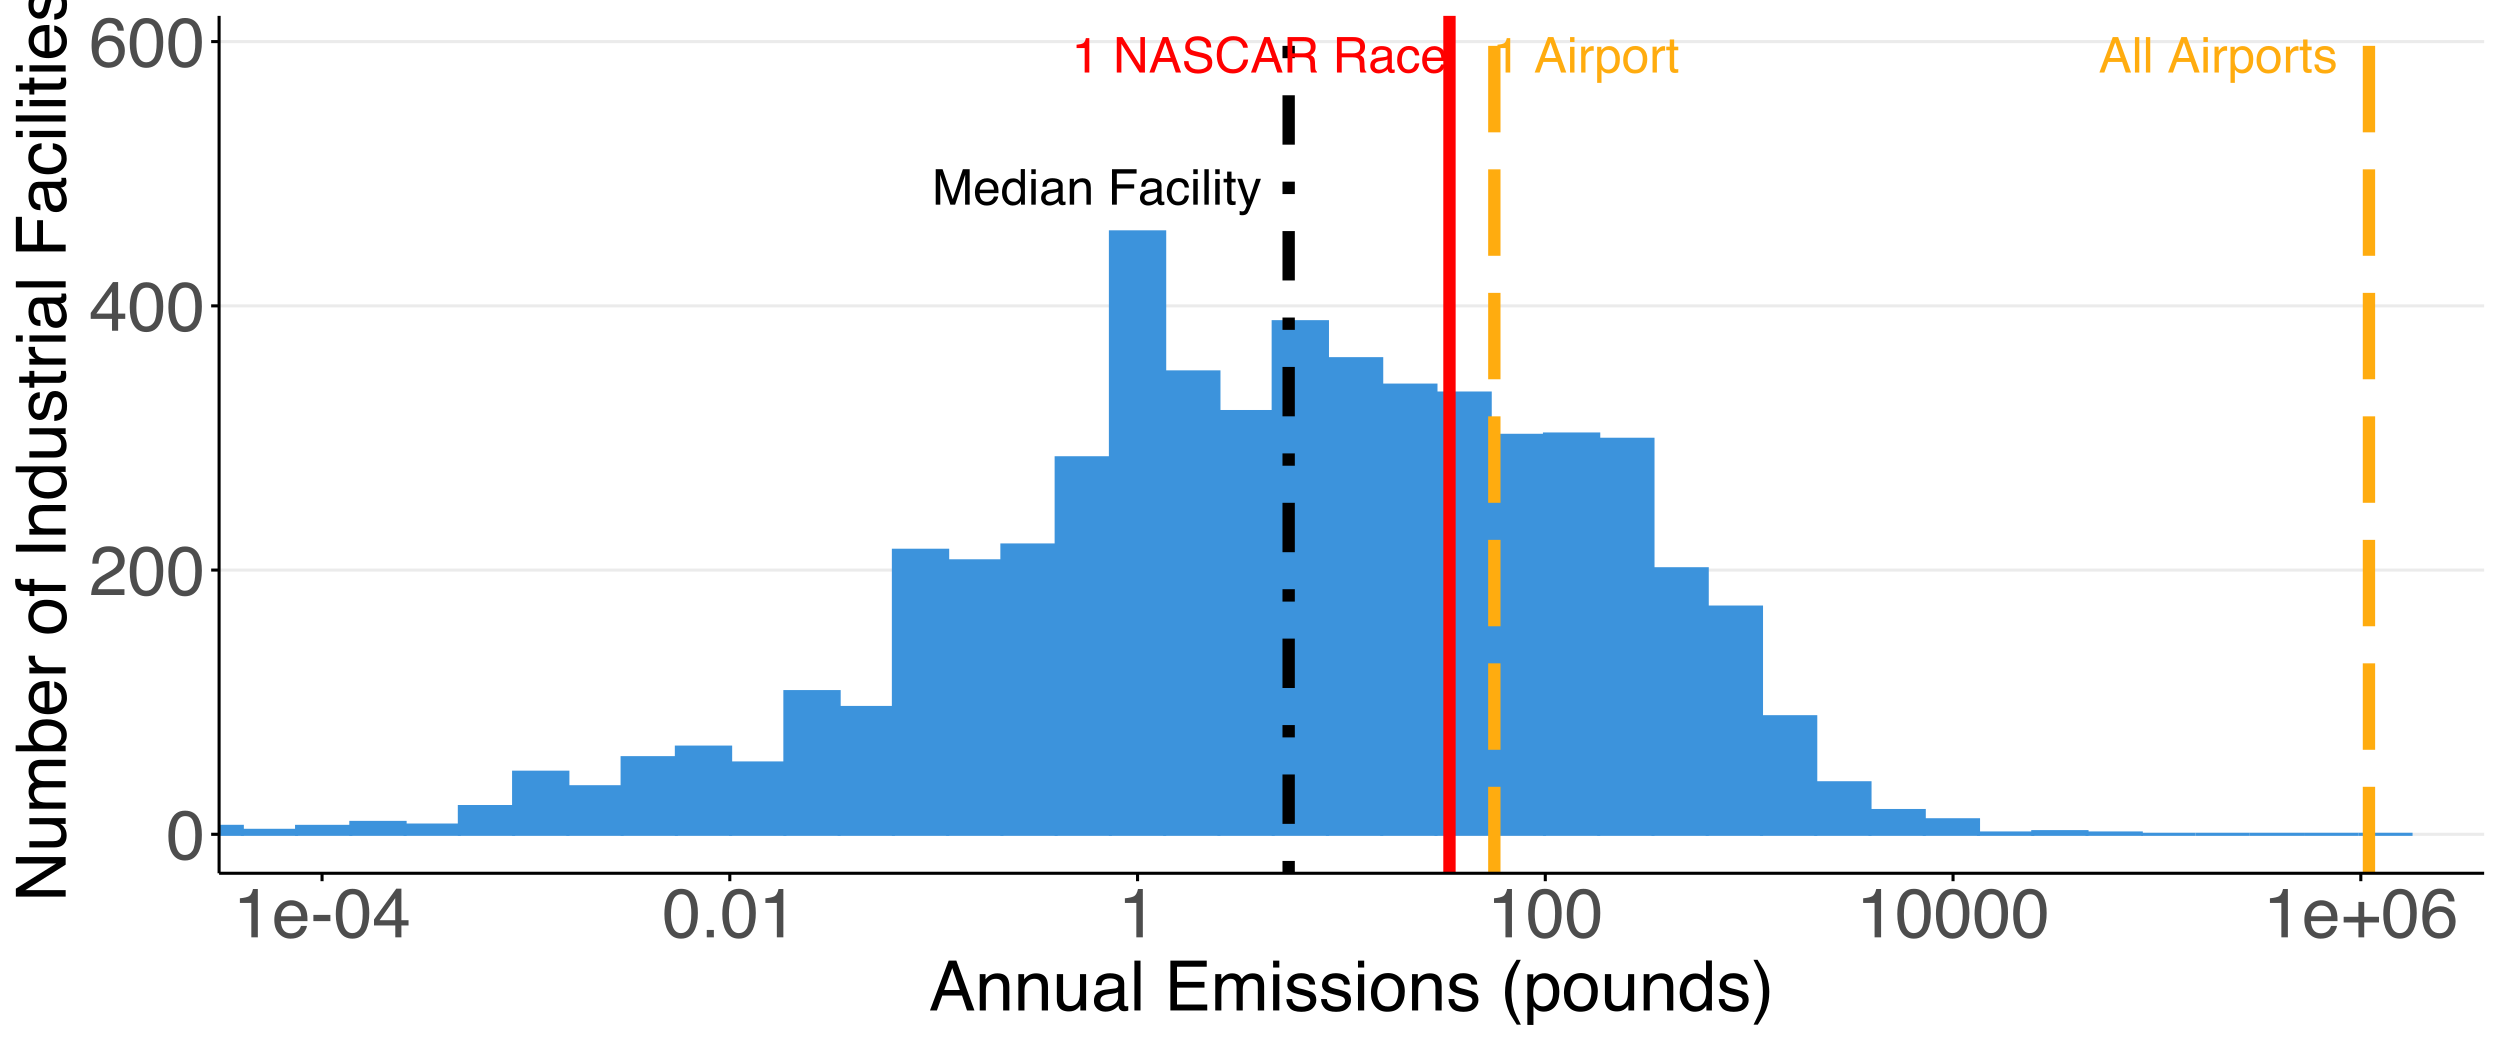 <?xml version="1.0" encoding="UTF-8"?>
<svg xmlns="http://www.w3.org/2000/svg" xmlns:xlink="http://www.w3.org/1999/xlink" width="864pt" height="360pt" viewBox="0 0 864 360" version="1.1">
<defs>
<g>
<symbol overflow="visible" id="glyph0-0">
<path style="stroke:none;" d="M 0.547 0 L 0.547 -12.25 L 10.281 -12.25 L 10.281 0 Z M 8.734 -1.531 L 8.734 -10.719 L 2.078 -10.719 L 2.078 -1.531 Z M 8.734 -1.531 "/>
</symbol>
<symbol overflow="visible" id="glyph0-1">
<path style="stroke:none;" d="M 1.266 -12.25 L 3.641 -12.25 L 7.156 -1.891 L 10.656 -12.25 L 13 -12.25 L 13 0 L 11.422 0 L 11.422 -7.234 C 11.422 -7.484 11.426 -7.895 11.438 -8.469 C 11.445 -9.051 11.453 -9.672 11.453 -10.328 L 7.969 0 L 6.328 0 L 2.797 -10.328 L 2.797 -9.953 C 2.797 -9.648 2.801 -9.191 2.812 -8.578 C 2.832 -7.961 2.844 -7.516 2.844 -7.234 L 2.844 0 L 1.266 0 Z M 1.266 -12.25 "/>
</symbol>
<symbol overflow="visible" id="glyph0-2">
<path style="stroke:none;" d="M 4.812 -9.125 C 5.445 -9.125 6.062 -8.973 6.656 -8.672 C 7.258 -8.379 7.711 -8 8.016 -7.531 C 8.316 -7.082 8.52 -6.555 8.625 -5.953 C 8.707 -5.547 8.75 -4.891 8.75 -3.984 L 2.203 -3.984 C 2.234 -3.078 2.445 -2.348 2.844 -1.797 C 3.25 -1.254 3.875 -0.984 4.719 -0.984 C 5.5 -0.984 6.125 -1.242 6.594 -1.766 C 6.852 -2.055 7.039 -2.398 7.156 -2.797 L 8.625 -2.797 C 8.594 -2.473 8.461 -2.109 8.234 -1.703 C 8.016 -1.297 7.77 -0.969 7.5 -0.719 C 7.051 -0.27 6.488 0.031 5.812 0.188 C 5.445 0.27 5.039 0.312 4.594 0.312 C 3.477 0.312 2.531 -0.086 1.75 -0.891 C 0.977 -1.703 0.594 -2.836 0.594 -4.297 C 0.594 -5.734 0.984 -6.895 1.766 -7.781 C 2.547 -8.676 3.562 -9.125 4.812 -9.125 Z M 7.219 -5.172 C 7.156 -5.828 7.008 -6.348 6.781 -6.734 C 6.375 -7.461 5.691 -7.828 4.734 -7.828 C 4.035 -7.828 3.453 -7.578 2.984 -7.078 C 2.523 -6.578 2.281 -5.941 2.25 -5.172 Z M 4.672 -9.141 Z M 4.672 -9.141 "/>
</symbol>
<symbol overflow="visible" id="glyph0-3">
<path style="stroke:none;" d="M 2.047 -4.359 C 2.047 -3.398 2.25 -2.598 2.656 -1.953 C 3.062 -1.316 3.711 -1 4.609 -1 C 5.305 -1 5.879 -1.297 6.328 -1.891 C 6.773 -2.484 7 -3.344 7 -4.469 C 7 -5.594 6.766 -6.426 6.297 -6.969 C 5.836 -7.508 5.27 -7.781 4.594 -7.781 C 3.832 -7.781 3.219 -7.488 2.75 -6.906 C 2.281 -6.332 2.047 -5.484 2.047 -4.359 Z M 4.312 -9.094 C 5 -9.094 5.57 -8.945 6.031 -8.656 C 6.289 -8.488 6.594 -8.195 6.938 -7.781 L 6.938 -12.297 L 8.375 -12.297 L 8.375 0 L 7.031 0 L 7.031 -1.25 C 6.676 -0.695 6.258 -0.297 5.781 -0.047 C 5.301 0.191 4.754 0.312 4.141 0.312 C 3.148 0.312 2.289 -0.102 1.562 -0.938 C 0.832 -1.77 0.469 -2.883 0.469 -4.281 C 0.469 -5.582 0.797 -6.707 1.453 -7.656 C 2.117 -8.613 3.07 -9.094 4.312 -9.094 Z M 4.312 -9.094 "/>
</symbol>
<symbol overflow="visible" id="glyph0-4">
<path style="stroke:none;" d="M 1.094 -8.891 L 2.625 -8.891 L 2.625 0 L 1.094 0 Z M 1.094 -12.25 L 2.625 -12.25 L 2.625 -10.547 L 1.094 -10.547 Z M 1.094 -12.25 "/>
</symbol>
<symbol overflow="visible" id="glyph0-5">
<path style="stroke:none;" d="M 2.25 -2.375 C 2.25 -1.938 2.406 -1.594 2.719 -1.344 C 3.039 -1.094 3.422 -0.969 3.859 -0.969 C 4.379 -0.969 4.891 -1.094 5.391 -1.344 C 6.223 -1.75 6.641 -2.41 6.641 -3.328 L 6.641 -4.547 C 6.453 -4.43 6.211 -4.332 5.922 -4.25 C 5.641 -4.176 5.359 -4.125 5.078 -4.094 L 4.172 -3.969 C 3.629 -3.895 3.219 -3.781 2.938 -3.625 C 2.477 -3.363 2.25 -2.945 2.25 -2.375 Z M 5.891 -5.406 C 6.234 -5.457 6.461 -5.602 6.578 -5.844 C 6.641 -5.977 6.672 -6.172 6.672 -6.422 C 6.672 -6.93 6.488 -7.301 6.125 -7.531 C 5.77 -7.758 5.25 -7.875 4.562 -7.875 C 3.781 -7.875 3.227 -7.664 2.906 -7.25 C 2.719 -7.008 2.598 -6.66 2.547 -6.203 L 1.141 -6.203 C 1.172 -7.305 1.531 -8.07 2.219 -8.5 C 2.906 -8.926 3.703 -9.141 4.609 -9.141 C 5.648 -9.141 6.5 -8.941 7.156 -8.547 C 7.812 -8.148 8.141 -7.523 8.141 -6.672 L 8.141 -1.531 C 8.141 -1.375 8.172 -1.25 8.234 -1.156 C 8.297 -1.062 8.43 -1.016 8.641 -1.016 C 8.703 -1.016 8.773 -1.02 8.859 -1.031 C 8.941 -1.039 9.031 -1.051 9.125 -1.062 L 9.125 0.047 C 8.895 0.109 8.719 0.145 8.594 0.156 C 8.469 0.176 8.301 0.188 8.094 0.188 C 7.582 0.188 7.207 0.004 6.969 -0.359 C 6.844 -0.555 6.758 -0.832 6.719 -1.188 C 6.406 -0.781 5.961 -0.43 5.391 -0.141 C 4.816 0.148 4.188 0.297 3.5 0.297 C 2.676 0.297 2 0.047 1.469 -0.453 C 0.945 -0.953 0.688 -1.582 0.688 -2.344 C 0.688 -3.164 0.941 -3.805 1.453 -4.266 C 1.973 -4.723 2.656 -5.004 3.5 -5.109 Z M 4.641 -9.141 Z M 4.641 -9.141 "/>
</symbol>
<symbol overflow="visible" id="glyph0-6">
<path style="stroke:none;" d="M 1.094 -8.938 L 2.531 -8.938 L 2.531 -7.656 C 2.945 -8.188 3.391 -8.562 3.859 -8.781 C 4.336 -9.008 4.867 -9.125 5.453 -9.125 C 6.711 -9.125 7.566 -8.688 8.016 -7.812 C 8.254 -7.32 8.375 -6.629 8.375 -5.734 L 8.375 0 L 6.859 0 L 6.859 -5.625 C 6.859 -6.176 6.773 -6.617 6.609 -6.953 C 6.348 -7.504 5.863 -7.781 5.156 -7.781 C 4.801 -7.781 4.508 -7.742 4.281 -7.672 C 3.875 -7.547 3.516 -7.301 3.203 -6.938 C 2.953 -6.645 2.789 -6.336 2.719 -6.016 C 2.645 -5.703 2.609 -5.254 2.609 -4.672 L 2.609 0 L 1.094 0 Z M 4.625 -9.141 Z M 4.625 -9.141 "/>
</symbol>
<symbol overflow="visible" id="glyph0-7">
<path style="stroke:none;" d=""/>
</symbol>
<symbol overflow="visible" id="glyph0-8">
<path style="stroke:none;" d="M 1.453 -12.25 L 9.953 -12.25 L 9.953 -10.75 L 3.125 -10.75 L 3.125 -7.031 L 9.125 -7.031 L 9.125 -5.578 L 3.125 -5.578 L 3.125 0 L 1.453 0 Z M 1.453 -12.25 "/>
</symbol>
<symbol overflow="visible" id="glyph0-9">
<path style="stroke:none;" d="M 4.547 -9.188 C 5.547 -9.188 6.363 -8.941 7 -8.453 C 7.633 -7.961 8.016 -7.117 8.141 -5.922 L 6.672 -5.922 C 6.586 -6.473 6.383 -6.93 6.062 -7.297 C 5.75 -7.66 5.242 -7.844 4.547 -7.844 C 3.586 -7.844 2.906 -7.379 2.5 -6.453 C 2.227 -5.836 2.094 -5.086 2.094 -4.203 C 2.094 -3.305 2.281 -2.551 2.656 -1.938 C 3.039 -1.332 3.633 -1.031 4.438 -1.031 C 5.062 -1.031 5.555 -1.219 5.922 -1.594 C 6.285 -1.977 6.535 -2.5 6.672 -3.156 L 8.141 -3.156 C 7.973 -1.977 7.555 -1.113 6.891 -0.562 C 6.223 -0.008 5.367 0.266 4.328 0.266 C 3.16 0.266 2.227 -0.16 1.531 -1.016 C 0.832 -1.867 0.484 -2.938 0.484 -4.219 C 0.484 -5.789 0.863 -7.008 1.625 -7.875 C 2.395 -8.75 3.367 -9.188 4.547 -9.188 Z M 4.312 -9.141 Z M 4.312 -9.141 "/>
</symbol>
<symbol overflow="visible" id="glyph0-10">
<path style="stroke:none;" d="M 1.141 -12.25 L 2.641 -12.25 L 2.641 0 L 1.141 0 Z M 1.141 -12.25 "/>
</symbol>
<symbol overflow="visible" id="glyph0-11">
<path style="stroke:none;" d="M 1.406 -11.422 L 2.922 -11.422 L 2.922 -8.938 L 4.344 -8.938 L 4.344 -7.703 L 2.922 -7.703 L 2.922 -1.875 C 2.922 -1.562 3.023 -1.352 3.234 -1.25 C 3.348 -1.188 3.539 -1.156 3.812 -1.156 C 3.883 -1.156 3.961 -1.156 4.047 -1.156 C 4.129 -1.164 4.227 -1.176 4.344 -1.188 L 4.344 0 C 4.176 0.051 4 0.086 3.812 0.109 C 3.625 0.129 3.422 0.141 3.203 0.141 C 2.504 0.141 2.031 -0.035 1.781 -0.391 C 1.531 -0.754 1.406 -1.223 1.406 -1.797 L 1.406 -7.703 L 0.188 -7.703 L 0.188 -8.938 L 1.406 -8.938 Z M 1.406 -11.422 "/>
</symbol>
<symbol overflow="visible" id="glyph0-12">
<path style="stroke:none;" d="M 6.672 -8.938 L 8.344 -8.938 C 8.125 -8.363 7.648 -7.055 6.922 -5.016 C 6.379 -3.473 5.926 -2.223 5.562 -1.266 C 4.695 1.016 4.082 2.406 3.719 2.906 C 3.363 3.406 2.754 3.656 1.891 3.656 C 1.68 3.656 1.52 3.645 1.406 3.625 C 1.289 3.613 1.148 3.586 0.984 3.547 L 0.984 2.172 C 1.242 2.242 1.43 2.285 1.547 2.297 C 1.66 2.316 1.766 2.328 1.859 2.328 C 2.141 2.328 2.344 2.281 2.469 2.188 C 2.602 2.102 2.711 1.992 2.797 1.859 C 2.828 1.816 2.926 1.586 3.094 1.172 C 3.27 0.766 3.398 0.461 3.484 0.266 L 0.172 -8.938 L 1.875 -8.938 L 4.266 -1.656 Z M 4.266 -9.141 Z M 4.266 -9.141 "/>
</symbol>
<symbol overflow="visible" id="glyph0-13">
<path style="stroke:none;" d="M 1.641 -8.453 L 1.641 -9.609 C 2.723 -9.711 3.477 -9.883 3.906 -10.125 C 4.332 -10.375 4.648 -10.961 4.859 -11.891 L 6.047 -11.891 L 6.047 0 L 4.438 0 L 4.438 -8.453 Z M 1.641 -8.453 "/>
</symbol>
<symbol overflow="visible" id="glyph0-14">
<path style="stroke:none;" d="M 1.297 -12.25 L 3.266 -12.25 L 9.453 -2.328 L 9.453 -12.25 L 11.031 -12.25 L 11.031 0 L 9.172 0 L 2.891 -9.922 L 2.891 0 L 1.297 0 Z M 6.047 -12.25 Z M 6.047 -12.25 "/>
</symbol>
<symbol overflow="visible" id="glyph0-15">
<path style="stroke:none;" d="M 7.594 -5.016 L 5.734 -10.438 L 3.75 -5.016 Z M 4.859 -12.25 L 6.734 -12.25 L 11.188 0 L 9.359 0 L 8.125 -3.672 L 3.281 -3.672 L 1.953 0 L 0.25 0 Z M 4.859 -12.25 "/>
</symbol>
<symbol overflow="visible" id="glyph0-16">
<path style="stroke:none;" d="M 2.391 -3.953 C 2.422 -3.254 2.582 -2.691 2.875 -2.266 C 3.426 -1.453 4.395 -1.047 5.781 -1.047 C 6.406 -1.047 6.973 -1.133 7.484 -1.312 C 8.473 -1.656 8.969 -2.27 8.969 -3.156 C 8.969 -3.82 8.758 -4.301 8.344 -4.594 C 7.926 -4.863 7.266 -5.102 6.359 -5.312 L 4.703 -5.688 C 3.617 -5.926 2.852 -6.195 2.406 -6.5 C 1.625 -7.008 1.234 -7.773 1.234 -8.797 C 1.234 -9.891 1.613 -10.789 2.375 -11.5 C 3.133 -12.207 4.211 -12.562 5.609 -12.562 C 6.891 -12.562 7.977 -12.25 8.875 -11.625 C 9.781 -11.008 10.234 -10.02 10.234 -8.656 L 8.672 -8.656 C 8.586 -9.312 8.41 -9.816 8.141 -10.172 C 7.629 -10.805 6.77 -11.125 5.562 -11.125 C 4.582 -11.125 3.879 -10.914 3.453 -10.5 C 3.023 -10.094 2.812 -9.617 2.812 -9.078 C 2.812 -8.473 3.062 -8.031 3.562 -7.75 C 3.883 -7.57 4.625 -7.352 5.781 -7.094 L 7.5 -6.703 C 8.332 -6.504 8.973 -6.242 9.422 -5.922 C 10.203 -5.348 10.594 -4.516 10.594 -3.422 C 10.594 -2.066 10.098 -1.098 9.109 -0.516 C 8.117 0.066 6.973 0.359 5.672 0.359 C 4.148 0.359 2.957 -0.031 2.094 -0.812 C 1.227 -1.582 0.805 -2.629 0.828 -3.953 Z M 5.734 -12.578 Z M 5.734 -12.578 "/>
</symbol>
<symbol overflow="visible" id="glyph0-17">
<path style="stroke:none;" d="M 6.469 -12.578 C 8.02 -12.578 9.223 -12.164 10.078 -11.344 C 10.93 -10.531 11.406 -9.609 11.5 -8.578 L 9.875 -8.578 C 9.695 -9.359 9.332 -9.977 8.781 -10.438 C 8.238 -10.906 7.473 -11.141 6.484 -11.141 C 5.273 -11.141 4.297 -10.711 3.547 -9.859 C 2.805 -9.016 2.438 -7.719 2.438 -5.969 C 2.438 -4.531 2.77 -3.363 3.438 -2.469 C 4.113 -1.582 5.117 -1.141 6.453 -1.141 C 7.672 -1.141 8.598 -1.609 9.234 -2.547 C 9.578 -3.047 9.832 -3.695 10 -4.5 L 11.609 -4.5 C 11.473 -3.207 11 -2.129 10.188 -1.266 C 9.207 -0.211 7.895 0.312 6.25 0.312 C 4.82 0.312 3.625 -0.113 2.656 -0.969 C 1.383 -2.113 0.75 -3.875 0.75 -6.25 C 0.75 -8.062 1.227 -9.547 2.188 -10.703 C 3.219 -11.953 4.645 -12.578 6.469 -12.578 Z M 6.125 -12.578 Z M 6.125 -12.578 "/>
</symbol>
<symbol overflow="visible" id="glyph0-18">
<path style="stroke:none;" d="M 7 -6.641 C 7.77 -6.641 8.379 -6.797 8.828 -7.109 C 9.285 -7.422 9.516 -7.984 9.516 -8.797 C 9.516 -9.66 9.203 -10.254 8.578 -10.578 C 8.234 -10.742 7.781 -10.828 7.219 -10.828 L 3.156 -10.828 L 3.156 -6.641 Z M 1.5 -12.25 L 7.172 -12.25 C 8.109 -12.25 8.879 -12.113 9.484 -11.844 C 10.629 -11.32 11.203 -10.359 11.203 -8.953 C 11.203 -8.211 11.051 -7.609 10.75 -7.141 C 10.445 -6.68 10.023 -6.305 9.484 -6.016 C 9.961 -5.828 10.32 -5.57 10.562 -5.25 C 10.801 -4.938 10.938 -4.422 10.969 -3.703 L 11.031 -2.062 C 11.039 -1.602 11.078 -1.258 11.141 -1.031 C 11.242 -0.633 11.422 -0.383 11.672 -0.281 L 11.672 0 L 9.641 0 C 9.586 -0.102 9.539 -0.238 9.5 -0.406 C 9.469 -0.57 9.441 -0.895 9.422 -1.375 L 9.328 -3.422 C 9.285 -4.223 8.988 -4.758 8.438 -5.031 C 8.113 -5.176 7.613 -5.25 6.938 -5.25 L 3.156 -5.25 L 3.156 0 L 1.5 0 Z M 1.5 -12.25 "/>
</symbol>
<symbol overflow="visible" id="glyph0-19">
<path style="stroke:none;" d="M 1.141 -8.938 L 2.562 -8.938 L 2.562 -7.391 C 2.688 -7.691 2.973 -8.055 3.422 -8.484 C 3.879 -8.91 4.406 -9.125 5 -9.125 C 5.031 -9.125 5.078 -9.117 5.141 -9.109 C 5.211 -9.109 5.328 -9.102 5.484 -9.094 L 5.484 -7.5 C 5.398 -7.52 5.316 -7.531 5.234 -7.531 C 5.16 -7.539 5.082 -7.547 5 -7.547 C 4.238 -7.547 3.656 -7.301 3.25 -6.812 C 2.844 -6.332 2.641 -5.773 2.641 -5.141 L 2.641 0 L 1.141 0 Z M 1.141 -8.938 "/>
</symbol>
<symbol overflow="visible" id="glyph0-20">
<path style="stroke:none;" d="M 4.875 -1.016 C 5.57 -1.016 6.148 -1.305 6.609 -1.891 C 7.078 -2.473 7.312 -3.348 7.312 -4.516 C 7.312 -5.234 7.207 -5.848 7 -6.359 C 6.613 -7.336 5.906 -7.828 4.875 -7.828 C 3.832 -7.828 3.117 -7.305 2.734 -6.266 C 2.523 -5.711 2.422 -5.008 2.422 -4.156 C 2.422 -3.469 2.523 -2.879 2.734 -2.391 C 3.117 -1.473 3.832 -1.016 4.875 -1.016 Z M 0.984 -8.891 L 2.438 -8.891 L 2.438 -7.703 C 2.738 -8.109 3.066 -8.422 3.422 -8.641 C 3.93 -8.973 4.531 -9.141 5.219 -9.141 C 6.227 -9.141 7.082 -8.754 7.781 -7.984 C 8.488 -7.211 8.844 -6.102 8.844 -4.656 C 8.844 -2.719 8.336 -1.328 7.328 -0.484 C 6.68 0.035 5.926 0.297 5.062 0.297 C 4.395 0.297 3.832 0.148 3.375 -0.141 C 3.113 -0.305 2.816 -0.594 2.484 -1 L 2.484 3.562 L 0.984 3.562 Z M 0.984 -8.891 "/>
</symbol>
<symbol overflow="visible" id="glyph0-21">
<path style="stroke:none;" d="M 4.641 -0.969 C 5.641 -0.969 6.32 -1.344 6.688 -2.094 C 7.062 -2.852 7.25 -3.691 7.25 -4.609 C 7.25 -5.441 7.113 -6.117 6.844 -6.641 C 6.426 -7.461 5.695 -7.875 4.656 -7.875 C 3.738 -7.875 3.07 -7.523 2.656 -6.828 C 2.238 -6.129 2.031 -5.285 2.031 -4.297 C 2.031 -3.348 2.238 -2.555 2.656 -1.922 C 3.07 -1.285 3.734 -0.969 4.641 -0.969 Z M 4.703 -9.188 C 5.848 -9.188 6.816 -8.801 7.609 -8.031 C 8.41 -7.27 8.812 -6.145 8.812 -4.656 C 8.812 -3.219 8.461 -2.023 7.766 -1.078 C 7.066 -0.141 5.977 0.328 4.5 0.328 C 3.27 0.328 2.289 -0.086 1.562 -0.922 C 0.844 -1.754 0.484 -2.867 0.484 -4.266 C 0.484 -5.766 0.863 -6.957 1.625 -7.844 C 2.395 -8.738 3.422 -9.188 4.703 -9.188 Z M 4.656 -9.141 Z M 4.656 -9.141 "/>
</symbol>
<symbol overflow="visible" id="glyph0-22">
<path style="stroke:none;" d="M 2 -2.797 C 2.039 -2.297 2.164 -1.914 2.375 -1.656 C 2.75 -1.164 3.406 -0.922 4.344 -0.922 C 4.895 -0.922 5.379 -1.039 5.797 -1.281 C 6.223 -1.531 6.438 -1.906 6.438 -2.406 C 6.438 -2.789 6.266 -3.082 5.922 -3.281 C 5.711 -3.406 5.285 -3.547 4.641 -3.703 L 3.453 -4.016 C 2.691 -4.203 2.129 -4.41 1.766 -4.641 C 1.117 -5.047 0.797 -5.609 0.797 -6.328 C 0.797 -7.172 1.098 -7.852 1.703 -8.375 C 2.316 -8.906 3.141 -9.172 4.172 -9.172 C 5.516 -9.172 6.484 -8.773 7.078 -7.984 C 7.453 -7.484 7.633 -6.941 7.625 -6.359 L 6.203 -6.359 C 6.172 -6.703 6.051 -7.008 5.844 -7.281 C 5.5 -7.676 4.898 -7.875 4.047 -7.875 C 3.484 -7.875 3.055 -7.766 2.766 -7.547 C 2.473 -7.336 2.328 -7.055 2.328 -6.703 C 2.328 -6.305 2.52 -5.992 2.906 -5.766 C 3.125 -5.617 3.453 -5.492 3.891 -5.391 L 4.875 -5.156 C 5.957 -4.895 6.68 -4.641 7.047 -4.391 C 7.629 -4.004 7.922 -3.398 7.922 -2.578 C 7.922 -1.785 7.617 -1.098 7.016 -0.516 C 6.41 0.055 5.492 0.344 4.266 0.344 C 2.93 0.344 1.988 0.039 1.438 -0.562 C 0.883 -1.164 0.586 -1.91 0.547 -2.797 Z M 4.219 -9.141 Z M 4.219 -9.141 "/>
</symbol>
<symbol overflow="visible" id="glyph1-0">
<path style="stroke:none;" d="M 0.781 0 L 0.781 -17.219 L 14.438 -17.219 L 14.438 0 Z M 12.281 -2.156 L 12.281 -15.062 L 2.938 -15.062 L 2.938 -2.156 Z M 12.281 -2.156 "/>
</symbol>
<symbol overflow="visible" id="glyph1-1">
<path style="stroke:none;" d="M 6.5 -16.781 C 8.664 -16.781 10.234 -15.883 11.203 -14.094 C 11.953 -12.719 12.328 -10.828 12.328 -8.422 C 12.328 -6.141 11.988 -4.25 11.312 -2.75 C 10.32 -0.613 8.711 0.453 6.484 0.453 C 4.461 0.453 2.961 -0.422 1.984 -2.172 C 1.16 -3.629 0.75 -5.586 0.75 -8.047 C 0.75 -9.953 0.992 -11.594 1.484 -12.969 C 2.41 -15.508 4.082 -16.781 6.5 -16.781 Z M 6.469 -1.469 C 7.562 -1.469 8.43 -1.953 9.078 -2.922 C 9.734 -3.891 10.062 -5.691 10.062 -8.328 C 10.062 -10.234 9.828 -11.801 9.359 -13.031 C 8.891 -14.27 7.977 -14.891 6.625 -14.891 C 5.383 -14.891 4.473 -14.301 3.891 -13.125 C 3.316 -11.957 3.031 -10.238 3.031 -7.969 C 3.031 -6.258 3.219 -4.883 3.594 -3.844 C 4.156 -2.258 5.113 -1.469 6.469 -1.469 Z M 6.469 -1.469 "/>
</symbol>
<symbol overflow="visible" id="glyph1-2">
<path style="stroke:none;" d="M 0.75 0 C 0.832 -1.445 1.129 -2.703 1.641 -3.766 C 2.16 -4.836 3.176 -5.812 4.688 -6.688 L 6.938 -8 C 7.945 -8.582 8.656 -9.082 9.062 -9.5 C 9.695 -10.145 10.016 -10.883 10.016 -11.719 C 10.016 -12.695 9.723 -13.473 9.141 -14.047 C 8.555 -14.617 7.773 -14.906 6.797 -14.906 C 5.348 -14.906 4.348 -14.359 3.797 -13.266 C 3.504 -12.68 3.344 -11.867 3.312 -10.828 L 1.156 -10.828 C 1.188 -12.285 1.457 -13.477 1.969 -14.406 C 2.883 -16.031 4.5 -16.844 6.812 -16.844 C 8.727 -16.844 10.129 -16.32 11.016 -15.281 C 11.91 -14.238 12.359 -13.082 12.359 -11.812 C 12.359 -10.469 11.883 -9.32 10.938 -8.375 C 10.383 -7.812 9.406 -7.141 8 -6.359 L 6.391 -5.469 C 5.617 -5.039 5.016 -4.633 4.578 -4.25 C 3.797 -3.57 3.305 -2.82 3.109 -2 L 12.266 -2 L 12.266 0 Z M 0.75 0 "/>
</symbol>
<symbol overflow="visible" id="glyph1-3">
<path style="stroke:none;" d="M 7.938 -5.938 L 7.938 -13.547 L 2.562 -5.938 Z M 7.969 0 L 7.969 -4.109 L 0.609 -4.109 L 0.609 -6.172 L 8.297 -16.828 L 10.078 -16.828 L 10.078 -5.938 L 12.547 -5.938 L 12.547 -4.109 L 10.078 -4.109 L 10.078 0 Z M 7.969 0 "/>
</symbol>
<symbol overflow="visible" id="glyph1-4">
<path style="stroke:none;" d="M 7.016 -16.859 C 8.891 -16.859 10.195 -16.367 10.938 -15.391 C 11.676 -14.422 12.047 -13.422 12.047 -12.391 L 9.969 -12.391 C 9.844 -13.055 9.641 -13.578 9.359 -13.953 C 8.859 -14.648 8.094 -15 7.062 -15 C 5.875 -15 4.93 -14.453 4.234 -13.359 C 3.547 -12.273 3.16 -10.719 3.078 -8.688 C 3.566 -9.395 4.176 -9.926 4.906 -10.281 C 5.582 -10.594 6.332 -10.75 7.156 -10.75 C 8.562 -10.75 9.785 -10.297 10.828 -9.391 C 11.879 -8.492 12.406 -7.156 12.406 -5.375 C 12.406 -3.852 11.91 -2.504 10.922 -1.328 C 9.93 -0.148 8.52 0.438 6.688 0.438 C 5.113 0.438 3.754 -0.156 2.609 -1.344 C 1.473 -2.539 0.906 -4.551 0.906 -7.375 C 0.906 -9.457 1.16 -11.227 1.672 -12.688 C 2.641 -15.469 4.422 -16.859 7.016 -16.859 Z M 6.875 -1.438 C 7.977 -1.438 8.805 -1.812 9.359 -2.562 C 9.91 -3.312 10.188 -4.191 10.188 -5.203 C 10.188 -6.066 9.938 -6.883 9.438 -7.656 C 8.945 -8.438 8.055 -8.828 6.766 -8.828 C 5.859 -8.828 5.062 -8.523 4.375 -7.922 C 3.695 -7.316 3.359 -6.41 3.359 -5.203 C 3.359 -4.141 3.664 -3.242 4.281 -2.516 C 4.906 -1.797 5.77 -1.438 6.875 -1.438 Z M 6.875 -1.438 "/>
</symbol>
<symbol overflow="visible" id="glyph1-5">
<path style="stroke:none;" d="M 2.297 -11.891 L 2.297 -13.5 C 3.816 -13.645 4.879 -13.891 5.484 -14.234 C 6.086 -14.586 6.535 -15.414 6.828 -16.719 L 8.5 -16.719 L 8.5 0 L 6.25 0 L 6.25 -11.891 Z M 2.297 -11.891 "/>
</symbol>
<symbol overflow="visible" id="glyph1-6">
<path style="stroke:none;" d="M 6.781 -12.828 C 7.664 -12.828 8.523 -12.617 9.359 -12.203 C 10.203 -11.785 10.844 -11.242 11.281 -10.578 C 11.695 -9.953 11.977 -9.219 12.125 -8.375 C 12.25 -7.789 12.312 -6.867 12.312 -5.609 L 3.109 -5.609 C 3.148 -4.328 3.453 -3.301 4.016 -2.531 C 4.578 -1.77 5.445 -1.391 6.625 -1.391 C 7.727 -1.391 8.609 -1.75 9.266 -2.469 C 9.641 -2.895 9.906 -3.383 10.062 -3.938 L 12.125 -3.938 C 12.07 -3.477 11.891 -2.961 11.578 -2.391 C 11.273 -1.828 10.93 -1.367 10.547 -1.016 C 9.91 -0.391 9.117 0.035 8.172 0.266 C 7.66 0.391 7.086 0.453 6.453 0.453 C 4.891 0.453 3.562 -0.113 2.469 -1.25 C 1.383 -2.395 0.844 -3.988 0.844 -6.031 C 0.844 -8.051 1.391 -9.688 2.484 -10.938 C 3.578 -12.195 5.008 -12.828 6.781 -12.828 Z M 10.141 -7.281 C 10.055 -8.195 9.859 -8.926 9.547 -9.469 C 8.961 -10.488 7.992 -11 6.641 -11 C 5.672 -11 4.859 -10.645 4.203 -9.938 C 3.547 -9.238 3.203 -8.352 3.172 -7.281 Z M 6.578 -12.859 Z M 6.578 -12.859 "/>
</symbol>
<symbol overflow="visible" id="glyph1-7">
<path style="stroke:none;" d="M 1 -7.766 L 6.875 -7.766 L 6.875 -5.609 L 1 -5.609 Z M 1 -7.766 "/>
</symbol>
<symbol overflow="visible" id="glyph1-8">
<path style="stroke:none;" d="M 2.047 -2.562 L 4.5 -2.562 L 4.5 0 L 2.047 0 Z M 2.047 -2.562 "/>
</symbol>
<symbol overflow="visible" id="glyph1-9">
<path style="stroke:none;" d="M 1.078 -5.141 L 1.078 -7.109 L 6.188 -7.109 L 6.188 -12.25 L 8.188 -12.25 L 8.188 -7.109 L 13.297 -7.109 L 13.297 -5.141 L 8.188 -5.141 L 8.188 0 L 6.188 0 L 6.188 -5.141 Z M 1.078 -5.141 "/>
</symbol>
<symbol overflow="visible" id="glyph1-10">
<path style="stroke:none;" d="M 10.672 -7.062 L 8.047 -14.656 L 5.281 -7.062 Z M 6.828 -17.219 L 9.469 -17.219 L 15.719 0 L 13.156 0 L 11.422 -5.156 L 4.609 -5.156 L 2.75 0 L 0.359 0 Z M 6.828 -17.219 "/>
</symbol>
<symbol overflow="visible" id="glyph1-11">
<path style="stroke:none;" d="M 1.547 -12.547 L 3.547 -12.547 L 3.547 -10.766 C 4.141 -11.504 4.77 -12.031 5.438 -12.344 C 6.102 -12.664 6.844 -12.828 7.656 -12.828 C 9.438 -12.828 10.641 -12.207 11.266 -10.969 C 11.609 -10.289 11.781 -9.316 11.781 -8.047 L 11.781 0 L 9.641 0 L 9.641 -7.906 C 9.641 -8.676 9.523 -9.297 9.297 -9.766 C 8.922 -10.547 8.238 -10.938 7.25 -10.938 C 6.75 -10.938 6.344 -10.883 6.031 -10.781 C 5.445 -10.613 4.938 -10.27 4.5 -9.75 C 4.145 -9.332 3.914 -8.906 3.812 -8.469 C 3.707 -8.031 3.656 -7.398 3.656 -6.578 L 3.656 0 L 1.547 0 Z M 6.5 -12.859 Z M 6.5 -12.859 "/>
</symbol>
<symbol overflow="visible" id="glyph1-12">
<path style="stroke:none;" d="M 3.656 -12.547 L 3.656 -4.219 C 3.656 -3.582 3.758 -3.062 3.969 -2.656 C 4.344 -1.906 5.039 -1.531 6.062 -1.531 C 7.531 -1.531 8.531 -2.188 9.062 -3.5 C 9.352 -4.195 9.5 -5.16 9.5 -6.391 L 9.5 -12.547 L 11.609 -12.547 L 11.609 0 L 9.609 0 L 9.641 -1.859 C 9.359 -1.379 9.016 -0.973 8.609 -0.641 C 7.805 0.016 6.832 0.344 5.688 0.344 C 3.895 0.344 2.676 -0.254 2.031 -1.453 C 1.676 -2.098 1.5 -2.953 1.5 -4.016 L 1.5 -12.547 Z M 6.547 -12.859 Z M 6.547 -12.859 "/>
</symbol>
<symbol overflow="visible" id="glyph1-13">
<path style="stroke:none;" d="M 3.172 -3.344 C 3.172 -2.727 3.391 -2.242 3.828 -1.891 C 4.273 -1.547 4.805 -1.375 5.422 -1.375 C 6.16 -1.375 6.879 -1.547 7.578 -1.891 C 8.742 -2.461 9.328 -3.395 9.328 -4.688 L 9.328 -6.391 C 9.066 -6.223 8.734 -6.082 8.328 -5.969 C 7.922 -5.863 7.523 -5.789 7.141 -5.75 L 5.859 -5.578 C 5.098 -5.473 4.523 -5.312 4.141 -5.094 C 3.492 -4.727 3.172 -4.145 3.172 -3.344 Z M 8.281 -7.609 C 8.758 -7.672 9.082 -7.875 9.25 -8.219 C 9.344 -8.406 9.391 -8.676 9.391 -9.031 C 9.391 -9.75 9.133 -10.27 8.625 -10.594 C 8.113 -10.914 7.379 -11.078 6.422 -11.078 C 5.316 -11.078 4.535 -10.781 4.078 -10.188 C 3.816 -9.852 3.648 -9.363 3.578 -8.719 L 1.609 -8.719 C 1.648 -10.27 2.148 -11.348 3.109 -11.953 C 4.078 -12.555 5.195 -12.859 6.469 -12.859 C 7.945 -12.859 9.145 -12.578 10.062 -12.016 C 10.977 -11.453 11.438 -10.578 11.438 -9.391 L 11.438 -2.156 C 11.438 -1.938 11.477 -1.758 11.562 -1.625 C 11.656 -1.5 11.848 -1.438 12.141 -1.438 C 12.234 -1.438 12.336 -1.441 12.453 -1.453 C 12.578 -1.461 12.703 -1.477 12.828 -1.5 L 12.828 0.062 C 12.504 0.156 12.254 0.211 12.078 0.234 C 11.91 0.254 11.676 0.266 11.375 0.266 C 10.656 0.266 10.129 0.008 9.797 -0.5 C 9.629 -0.781 9.508 -1.172 9.438 -1.672 C 9.008 -1.109 8.391 -0.617 7.578 -0.203 C 6.773 0.211 5.891 0.422 4.922 0.422 C 3.754 0.422 2.801 0.066 2.062 -0.641 C 1.332 -1.348 0.969 -2.234 0.969 -3.297 C 0.969 -4.461 1.328 -5.363 2.047 -6 C 2.773 -6.645 3.727 -7.039 4.906 -7.188 Z M 6.531 -12.859 Z M 6.531 -12.859 "/>
</symbol>
<symbol overflow="visible" id="glyph1-14">
<path style="stroke:none;" d="M 1.609 -17.219 L 3.719 -17.219 L 3.719 0 L 1.609 0 Z M 1.609 -17.219 "/>
</symbol>
<symbol overflow="visible" id="glyph1-15">
<path style="stroke:none;" d=""/>
</symbol>
<symbol overflow="visible" id="glyph1-16">
<path style="stroke:none;" d="M 2.047 -17.219 L 14.609 -17.219 L 14.609 -15.109 L 4.328 -15.109 L 4.328 -9.875 L 13.828 -9.875 L 13.828 -7.891 L 4.328 -7.891 L 4.328 -2.047 L 14.781 -2.047 L 14.781 0 L 2.047 0 Z M 8.422 -17.219 Z M 8.422 -17.219 "/>
</symbol>
<symbol overflow="visible" id="glyph1-17">
<path style="stroke:none;" d="M 1.547 -12.547 L 3.641 -12.547 L 3.641 -10.766 C 4.141 -11.391 4.594 -11.844 5 -12.125 C 5.688 -12.594 6.473 -12.828 7.359 -12.828 C 8.359 -12.828 9.164 -12.582 9.781 -12.094 C 10.125 -11.812 10.438 -11.398 10.719 -10.859 C 11.188 -11.523 11.734 -12.02 12.359 -12.344 C 12.992 -12.664 13.707 -12.828 14.5 -12.828 C 16.188 -12.828 17.332 -12.219 17.938 -11 C 18.27 -10.344 18.438 -9.461 18.438 -8.359 L 18.438 0 L 16.25 0 L 16.25 -8.719 C 16.25 -9.551 16.035 -10.125 15.609 -10.438 C 15.191 -10.75 14.688 -10.906 14.094 -10.906 C 13.258 -10.906 12.539 -10.629 11.938 -10.078 C 11.344 -9.523 11.047 -8.598 11.047 -7.297 L 11.047 0 L 8.906 0 L 8.906 -8.188 C 8.906 -9.039 8.805 -9.664 8.609 -10.062 C 8.285 -10.645 7.688 -10.938 6.812 -10.938 C 6.008 -10.938 5.281 -10.625 4.625 -10 C 3.977 -9.383 3.656 -8.27 3.656 -6.656 L 3.656 0 L 1.547 0 Z M 1.547 -12.547 "/>
</symbol>
<symbol overflow="visible" id="glyph1-18">
<path style="stroke:none;" d="M 1.547 -12.5 L 3.688 -12.5 L 3.688 0 L 1.547 0 Z M 1.547 -17.219 L 3.688 -17.219 L 3.688 -14.828 L 1.547 -14.828 Z M 1.547 -17.219 "/>
</symbol>
<symbol overflow="visible" id="glyph1-19">
<path style="stroke:none;" d="M 2.797 -3.938 C 2.859 -3.238 3.035 -2.703 3.328 -2.328 C 3.859 -1.641 4.781 -1.297 6.094 -1.297 C 6.875 -1.297 7.562 -1.469 8.156 -1.812 C 8.75 -2.156 9.047 -2.68 9.047 -3.391 C 9.047 -3.93 8.805 -4.344 8.328 -4.625 C 8.023 -4.789 7.426 -4.988 6.531 -5.219 L 4.859 -5.641 C 3.785 -5.898 2.992 -6.195 2.484 -6.531 C 1.578 -7.102 1.125 -7.891 1.125 -8.891 C 1.125 -10.078 1.551 -11.035 2.406 -11.766 C 3.258 -12.504 4.41 -12.875 5.859 -12.875 C 7.754 -12.875 9.117 -12.32 9.953 -11.219 C 10.473 -10.508 10.727 -9.75 10.719 -8.938 L 8.719 -8.938 C 8.676 -9.414 8.508 -9.852 8.219 -10.25 C 7.727 -10.801 6.891 -11.078 5.703 -11.078 C 4.898 -11.078 4.289 -10.922 3.875 -10.609 C 3.469 -10.305 3.266 -9.906 3.266 -9.406 C 3.266 -8.863 3.535 -8.426 4.078 -8.094 C 4.391 -7.906 4.852 -7.734 5.469 -7.578 L 6.859 -7.25 C 8.367 -6.875 9.383 -6.516 9.906 -6.172 C 10.727 -5.641 11.141 -4.797 11.141 -3.641 C 11.141 -2.516 10.711 -1.547 9.859 -0.734 C 9.016 0.078 7.723 0.484 5.984 0.484 C 4.117 0.484 2.797 0.062 2.016 -0.781 C 1.242 -1.633 0.832 -2.688 0.781 -3.938 Z M 5.922 -12.859 Z M 5.922 -12.859 "/>
</symbol>
<symbol overflow="visible" id="glyph1-20">
<path style="stroke:none;" d="M 6.531 -1.359 C 7.926 -1.359 8.883 -1.883 9.406 -2.938 C 9.926 -4 10.188 -5.18 10.188 -6.484 C 10.188 -7.648 10 -8.602 9.625 -9.344 C 9.031 -10.5 8.004 -11.078 6.547 -11.078 C 5.266 -11.078 4.328 -10.582 3.734 -9.594 C 3.148 -8.613 2.859 -7.426 2.859 -6.031 C 2.859 -4.695 3.148 -3.582 3.734 -2.688 C 4.328 -1.801 5.258 -1.359 6.531 -1.359 Z M 6.609 -12.922 C 8.223 -12.922 9.586 -12.379 10.703 -11.297 C 11.828 -10.223 12.391 -8.641 12.391 -6.547 C 12.391 -4.516 11.895 -2.836 10.906 -1.516 C 9.926 -0.203 8.398 0.453 6.328 0.453 C 4.598 0.453 3.223 -0.129 2.203 -1.297 C 1.191 -2.461 0.688 -4.031 0.688 -6 C 0.688 -8.113 1.223 -9.797 2.297 -11.047 C 3.367 -12.297 4.805 -12.922 6.609 -12.922 Z M 6.547 -12.859 Z M 6.547 -12.859 "/>
</symbol>
<symbol overflow="visible" id="glyph1-21">
<path style="stroke:none;" d="M 7.109 -17.5 C 5.879 -15.113 5.082 -13.359 4.719 -12.234 C 4.156 -10.523 3.875 -8.551 3.875 -6.312 C 3.875 -4.039 4.191 -1.969 4.828 -0.094 C 5.223 1.062 5.992 2.727 7.141 4.906 L 5.719 4.906 C 4.582 3.125 3.875 1.984 3.594 1.484 C 3.32 0.992 3.023 0.328 2.703 -0.516 C 2.266 -1.672 1.961 -2.906 1.797 -4.219 C 1.711 -4.895 1.672 -5.547 1.672 -6.172 C 1.672 -8.484 2.031 -10.539 2.75 -12.344 C 3.219 -13.488 4.18 -15.207 5.641 -17.5 Z M 7.109 -17.5 "/>
</symbol>
<symbol overflow="visible" id="glyph1-22">
<path style="stroke:none;" d="M 6.844 -1.422 C 7.832 -1.422 8.648 -1.832 9.297 -2.656 C 9.953 -3.477 10.281 -4.711 10.281 -6.359 C 10.281 -7.359 10.133 -8.219 9.844 -8.938 C 9.301 -10.312 8.301 -11 6.844 -11 C 5.383 -11 4.383 -10.27 3.844 -8.812 C 3.551 -8.031 3.406 -7.039 3.406 -5.844 C 3.406 -4.875 3.551 -4.047 3.844 -3.359 C 4.395 -2.066 5.395 -1.422 6.844 -1.422 Z M 1.391 -12.5 L 3.438 -12.5 L 3.438 -10.828 C 3.852 -11.398 4.312 -11.844 4.812 -12.156 C 5.531 -12.625 6.367 -12.859 7.328 -12.859 C 8.742 -12.859 9.945 -12.312 10.938 -11.219 C 11.938 -10.133 12.438 -8.578 12.438 -6.547 C 12.438 -3.816 11.723 -1.863 10.297 -0.688 C 9.391 0.051 8.332 0.422 7.125 0.422 C 6.176 0.422 5.383 0.211 4.75 -0.203 C 4.375 -0.43 3.957 -0.832 3.5 -1.406 L 3.5 5 L 1.391 5 Z M 1.391 -12.5 "/>
</symbol>
<symbol overflow="visible" id="glyph1-23">
<path style="stroke:none;" d="M 2.891 -6.125 C 2.891 -4.781 3.172 -3.656 3.734 -2.75 C 4.305 -1.844 5.223 -1.391 6.484 -1.391 C 7.461 -1.391 8.266 -1.812 8.891 -2.656 C 9.516 -3.5 9.828 -4.703 9.828 -6.266 C 9.828 -7.859 9.504 -9.035 8.859 -9.797 C 8.211 -10.555 7.41 -10.938 6.453 -10.938 C 5.391 -10.938 4.531 -10.531 3.875 -9.719 C 3.219 -8.906 2.891 -7.707 2.891 -6.125 Z M 6.062 -12.781 C 7.02 -12.781 7.82 -12.578 8.469 -12.172 C 8.844 -11.93 9.27 -11.52 9.75 -10.938 L 9.75 -17.281 L 11.781 -17.281 L 11.781 0 L 9.875 0 L 9.875 -1.75 C 9.383 -0.977 8.801 -0.414 8.125 -0.062 C 7.457 0.281 6.691 0.453 5.828 0.453 C 4.43 0.453 3.219 -0.133 2.188 -1.312 C 1.164 -2.488 0.656 -4.055 0.656 -6.016 C 0.656 -7.836 1.117 -9.422 2.047 -10.766 C 2.984 -12.109 4.32 -12.781 6.062 -12.781 Z M 6.062 -12.781 "/>
</symbol>
<symbol overflow="visible" id="glyph1-24">
<path style="stroke:none;" d="M 0.828 4.906 C 2.078 2.477 2.879 0.707 3.234 -0.406 C 3.785 -2.082 4.062 -4.051 4.062 -6.312 C 4.062 -8.562 3.742 -10.625 3.109 -12.5 C 2.711 -13.656 1.941 -15.32 0.797 -17.5 L 2.219 -17.5 C 3.414 -15.57 4.141 -14.383 4.391 -13.938 C 4.648 -13.488 4.93 -12.867 5.234 -12.078 C 5.609 -11.109 5.875 -10.145 6.031 -9.188 C 6.188 -8.238 6.266 -7.32 6.266 -6.438 C 6.266 -4.125 5.898 -2.062 5.172 -0.25 C 4.711 0.914 3.754 2.633 2.297 4.906 Z M 0.828 4.906 "/>
</symbol>
<symbol overflow="visible" id="glyph2-0">
<path style="stroke:none;" d="M 0 -0.781 L -17.219 -0.781 L -17.219 -14.438 L 0 -14.438 Z M -2.156 -12.281 L -15.062 -12.281 L -15.062 -2.938 L -2.156 -2.938 Z M -2.156 -12.281 "/>
</symbol>
<symbol overflow="visible" id="glyph2-1">
<path style="stroke:none;" d="M -17.219 -1.828 L -17.219 -4.578 L -3.266 -13.281 L -17.219 -13.281 L -17.219 -15.5 L 0 -15.5 L 0 -12.875 L -13.938 -4.062 L 0 -4.062 L 0 -1.828 Z M -17.219 -8.516 Z M -17.219 -8.516 "/>
</symbol>
<symbol overflow="visible" id="glyph2-2">
<path style="stroke:none;" d="M -12.547 -3.656 L -4.219 -3.656 C -3.582 -3.656 -3.062 -3.758 -2.656 -3.969 C -1.906 -4.344 -1.531 -5.039 -1.531 -6.062 C -1.531 -7.531 -2.188 -8.531 -3.5 -9.062 C -4.195 -9.352 -5.16 -9.5 -6.391 -9.5 L -12.547 -9.5 L -12.547 -11.609 L 0 -11.609 L 0 -9.609 L -1.859 -9.641 C -1.379 -9.359 -0.973 -9.016 -0.641 -8.609 C 0.016 -7.805 0.344 -6.832 0.344 -5.688 C 0.344 -3.895 -0.254 -2.676 -1.453 -2.031 C -2.098 -1.676 -2.953 -1.5 -4.016 -1.5 L -12.547 -1.5 Z M -12.859 -6.547 Z M -12.859 -6.547 "/>
</symbol>
<symbol overflow="visible" id="glyph2-3">
<path style="stroke:none;" d="M -12.547 -1.547 L -12.547 -3.641 L -10.766 -3.641 C -11.391 -4.141 -11.844 -4.594 -12.125 -5 C -12.594 -5.688 -12.828 -6.473 -12.828 -7.359 C -12.828 -8.359 -12.582 -9.164 -12.094 -9.781 C -11.812 -10.125 -11.398 -10.438 -10.859 -10.719 C -11.523 -11.188 -12.02 -11.734 -12.344 -12.359 C -12.664 -12.992 -12.828 -13.707 -12.828 -14.5 C -12.828 -16.188 -12.219 -17.332 -11 -17.938 C -10.344 -18.27 -9.461 -18.438 -8.359 -18.438 L 0 -18.438 L 0 -16.25 L -8.719 -16.25 C -9.551 -16.25 -10.125 -16.035 -10.438 -15.609 C -10.75 -15.191 -10.906 -14.688 -10.906 -14.094 C -10.906 -13.258 -10.629 -12.539 -10.078 -11.938 C -9.523 -11.344 -8.598 -11.047 -7.297 -11.047 L 0 -11.047 L 0 -8.906 L -8.188 -8.906 C -9.039 -8.906 -9.664 -8.805 -10.062 -8.609 C -10.645 -8.285 -10.938 -7.688 -10.938 -6.812 C -10.938 -6.008 -10.625 -5.281 -10 -4.625 C -9.383 -3.977 -8.27 -3.656 -6.656 -3.656 L 0 -3.656 L 0 -1.547 Z M -12.547 -1.547 "/>
</symbol>
<symbol overflow="visible" id="glyph2-4">
<path style="stroke:none;" d="M -17.281 -1.391 L -17.281 -3.438 L -11.031 -3.438 C -11.633 -3.895 -12.094 -4.441 -12.406 -5.078 C -12.719 -5.723 -12.875 -6.422 -12.875 -7.172 C -12.875 -8.734 -12.336 -10 -11.266 -10.969 C -10.191 -11.945 -8.609 -12.438 -6.516 -12.438 C -4.535 -12.438 -2.883 -11.953 -1.562 -10.984 C -0.25 -10.023 0.406 -8.695 0.406 -7 C 0.406 -6.039 0.172 -5.234 -0.297 -4.578 C -0.566 -4.191 -1.004 -3.773 -1.609 -3.328 L 0 -3.328 L 0 -1.391 Z M -1.469 -6.875 C -1.469 -8.008 -1.922 -8.859 -2.828 -9.422 C -3.734 -9.992 -4.926 -10.281 -6.406 -10.281 C -7.727 -10.281 -8.82 -9.992 -9.688 -9.422 C -10.562 -8.859 -11 -8.023 -11 -6.922 C -11 -5.961 -10.641 -5.117 -9.922 -4.391 C -9.211 -3.672 -8.039 -3.312 -6.406 -3.312 C -5.227 -3.312 -4.273 -3.461 -3.547 -3.766 C -2.16 -4.316 -1.469 -5.352 -1.469 -6.875 Z M -1.469 -6.875 "/>
</symbol>
<symbol overflow="visible" id="glyph2-5">
<path style="stroke:none;" d="M -12.828 -6.781 C -12.828 -7.664 -12.617 -8.523 -12.203 -9.359 C -11.785 -10.203 -11.242 -10.844 -10.578 -11.281 C -9.953 -11.695 -9.219 -11.977 -8.375 -12.125 C -7.789 -12.25 -6.867 -12.312 -5.609 -12.312 L -5.609 -3.109 C -4.328 -3.148 -3.301 -3.453 -2.531 -4.016 C -1.77 -4.578 -1.391 -5.445 -1.391 -6.625 C -1.391 -7.727 -1.75 -8.609 -2.469 -9.266 C -2.895 -9.641 -3.383 -9.906 -3.938 -10.062 L -3.938 -12.125 C -3.477 -12.07 -2.961 -11.891 -2.391 -11.578 C -1.828 -11.273 -1.367 -10.93 -1.016 -10.547 C -0.391 -9.91 0.035 -9.117 0.266 -8.172 C 0.391 -7.66 0.453 -7.086 0.453 -6.453 C 0.453 -4.891 -0.113 -3.562 -1.25 -2.469 C -2.395 -1.383 -3.988 -0.844 -6.031 -0.844 C -8.051 -0.844 -9.688 -1.391 -10.938 -2.484 C -12.195 -3.578 -12.828 -5.008 -12.828 -6.781 Z M -7.281 -10.141 C -8.195 -10.055 -8.926 -9.859 -9.469 -9.547 C -10.488 -8.961 -11 -7.992 -11 -6.641 C -11 -5.672 -10.645 -4.859 -9.938 -4.203 C -9.238 -3.547 -8.352 -3.203 -7.281 -3.172 Z M -12.859 -6.578 Z M -12.859 -6.578 "/>
</symbol>
<symbol overflow="visible" id="glyph2-6">
<path style="stroke:none;" d="M -12.547 -1.609 L -12.547 -3.609 L -10.391 -3.609 C -10.805 -3.773 -11.316 -4.176 -11.922 -4.812 C -12.523 -5.457 -12.828 -6.195 -12.828 -7.031 C -12.828 -7.07 -12.82 -7.141 -12.812 -7.234 C -12.812 -7.328 -12.801 -7.488 -12.781 -7.719 L -10.547 -7.719 C -10.566 -7.594 -10.582 -7.473 -10.594 -7.359 C -10.602 -7.254 -10.609 -7.141 -10.609 -7.016 C -10.609 -5.953 -10.266 -5.133 -9.578 -4.562 C -8.898 -4 -8.113 -3.719 -7.219 -3.719 L 0 -3.719 L 0 -1.609 Z M -12.547 -1.609 "/>
</symbol>
<symbol overflow="visible" id="glyph2-7">
<path style="stroke:none;" d=""/>
</symbol>
<symbol overflow="visible" id="glyph2-8">
<path style="stroke:none;" d="M -1.359 -6.531 C -1.359 -7.926 -1.883 -8.883 -2.938 -9.406 C -4 -9.926 -5.18 -10.188 -6.484 -10.188 C -7.648 -10.188 -8.602 -10 -9.344 -9.625 C -10.5 -9.031 -11.078 -8.004 -11.078 -6.547 C -11.078 -5.266 -10.582 -4.328 -9.594 -3.734 C -8.613 -3.148 -7.426 -2.859 -6.031 -2.859 C -4.695 -2.859 -3.582 -3.148 -2.688 -3.734 C -1.801 -4.328 -1.359 -5.258 -1.359 -6.531 Z M -12.922 -6.609 C -12.922 -8.223 -12.379 -9.586 -11.297 -10.703 C -10.223 -11.828 -8.641 -12.391 -6.547 -12.391 C -4.516 -12.391 -2.836 -11.895 -1.516 -10.906 C -0.203 -9.926 0.453 -8.398 0.453 -6.328 C 0.453 -4.598 -0.129 -3.223 -1.297 -2.203 C -2.461 -1.191 -4.031 -0.688 -6 -0.688 C -8.113 -0.688 -9.797 -1.223 -11.047 -2.297 C -12.297 -3.367 -12.922 -4.805 -12.922 -6.609 Z M -12.859 -6.547 Z M -12.859 -6.547 "/>
</symbol>
<symbol overflow="visible" id="glyph2-9">
<path style="stroke:none;" d="M -14.469 -2.078 C -15.344 -2.109 -15.984 -2.258 -16.391 -2.531 C -17.109 -3.02 -17.469 -3.969 -17.469 -5.375 C -17.469 -5.508 -17.461 -5.645 -17.453 -5.781 C -17.441 -5.926 -17.43 -6.086 -17.422 -6.266 L -15.5 -6.266 C -15.508 -6.047 -15.516 -5.891 -15.516 -5.797 C -15.523 -5.703 -15.531 -5.609 -15.531 -5.516 C -15.531 -4.879 -15.363 -4.5 -15.031 -4.375 C -14.695 -4.25 -13.852 -4.188 -12.5 -4.188 L -12.5 -6.266 L -10.828 -6.266 L -10.828 -4.156 L 0 -4.156 L 0 -2.078 L -10.828 -2.078 L -10.828 -0.328 L -12.5 -0.328 L -12.5 -2.078 Z M -14.469 -2.078 "/>
</symbol>
<symbol overflow="visible" id="glyph2-10">
<path style="stroke:none;" d="M -17.219 -2.359 L -17.219 -4.719 L 0 -4.719 L 0 -2.359 Z M -17.219 -2.359 "/>
</symbol>
<symbol overflow="visible" id="glyph2-11">
<path style="stroke:none;" d="M -12.547 -1.547 L -12.547 -3.547 L -10.766 -3.547 C -11.504 -4.141 -12.031 -4.77 -12.344 -5.438 C -12.664 -6.102 -12.828 -6.844 -12.828 -7.656 C -12.828 -9.438 -12.207 -10.641 -10.969 -11.266 C -10.289 -11.609 -9.316 -11.781 -8.047 -11.781 L 0 -11.781 L 0 -9.641 L -7.906 -9.641 C -8.676 -9.641 -9.297 -9.523 -9.766 -9.297 C -10.547 -8.922 -10.938 -8.238 -10.938 -7.25 C -10.938 -6.75 -10.883 -6.344 -10.781 -6.031 C -10.613 -5.445 -10.27 -4.938 -9.75 -4.5 C -9.332 -4.145 -8.906 -3.914 -8.469 -3.812 C -8.031 -3.707 -7.398 -3.656 -6.578 -3.656 L 0 -3.656 L 0 -1.547 Z M -12.859 -6.5 Z M -12.859 -6.5 "/>
</symbol>
<symbol overflow="visible" id="glyph2-12">
<path style="stroke:none;" d="M -6.125 -2.891 C -4.781 -2.891 -3.656 -3.172 -2.75 -3.734 C -1.844 -4.305 -1.391 -5.223 -1.391 -6.484 C -1.391 -7.461 -1.812 -8.266 -2.656 -8.891 C -3.5 -9.516 -4.703 -9.828 -6.266 -9.828 C -7.859 -9.828 -9.035 -9.504 -9.797 -8.859 C -10.555 -8.211 -10.938 -7.41 -10.938 -6.453 C -10.938 -5.391 -10.531 -4.531 -9.719 -3.875 C -8.906 -3.219 -7.707 -2.891 -6.125 -2.891 Z M -12.781 -6.062 C -12.781 -7.02 -12.578 -7.82 -12.172 -8.469 C -11.93 -8.844 -11.52 -9.27 -10.938 -9.75 L -17.281 -9.75 L -17.281 -11.781 L 0 -11.781 L 0 -9.875 L -1.75 -9.875 C -0.977 -9.383 -0.414 -8.801 -0.062 -8.125 C 0.281 -7.457 0.453 -6.691 0.453 -5.828 C 0.453 -4.43 -0.133 -3.219 -1.312 -2.188 C -2.488 -1.164 -4.055 -0.656 -6.016 -0.656 C -7.836 -0.656 -9.422 -1.117 -10.766 -2.047 C -12.109 -2.984 -12.781 -4.32 -12.781 -6.062 Z M -12.781 -6.062 "/>
</symbol>
<symbol overflow="visible" id="glyph2-13">
<path style="stroke:none;" d="M -3.938 -2.797 C -3.238 -2.859 -2.703 -3.035 -2.328 -3.328 C -1.641 -3.859 -1.297 -4.781 -1.297 -6.094 C -1.297 -6.875 -1.469 -7.562 -1.812 -8.156 C -2.156 -8.75 -2.68 -9.047 -3.391 -9.047 C -3.93 -9.047 -4.344 -8.805 -4.625 -8.328 C -4.789 -8.023 -4.988 -7.426 -5.219 -6.531 L -5.641 -4.859 C -5.898 -3.785 -6.195 -2.992 -6.531 -2.484 C -7.102 -1.578 -7.891 -1.125 -8.891 -1.125 C -10.078 -1.125 -11.035 -1.551 -11.766 -2.406 C -12.504 -3.258 -12.875 -4.41 -12.875 -5.859 C -12.875 -7.754 -12.32 -9.117 -11.219 -9.953 C -10.508 -10.473 -9.75 -10.727 -8.938 -10.719 L -8.938 -8.719 C -9.414 -8.676 -9.852 -8.508 -10.25 -8.219 C -10.801 -7.727 -11.078 -6.891 -11.078 -5.703 C -11.078 -4.898 -10.922 -4.289 -10.609 -3.875 C -10.305 -3.469 -9.906 -3.266 -9.406 -3.266 C -8.863 -3.266 -8.426 -3.535 -8.094 -4.078 C -7.906 -4.391 -7.734 -4.852 -7.578 -5.469 L -7.25 -6.859 C -6.875 -8.367 -6.516 -9.383 -6.172 -9.906 C -5.641 -10.727 -4.797 -11.141 -3.641 -11.141 C -2.516 -11.141 -1.547 -10.711 -0.734 -9.859 C 0.078 -9.016 0.484 -7.723 0.484 -5.984 C 0.484 -4.117 0.062 -2.797 -0.781 -2.016 C -1.633 -1.242 -2.688 -0.832 -3.938 -0.781 Z M -12.859 -5.922 Z M -12.859 -5.922 "/>
</symbol>
<symbol overflow="visible" id="glyph2-14">
<path style="stroke:none;" d="M -16.062 -1.969 L -16.062 -4.109 L -12.547 -4.109 L -12.547 -6.109 L -10.828 -6.109 L -10.828 -4.109 L -2.641 -4.109 C -2.203 -4.109 -1.91 -4.254 -1.766 -4.547 C -1.672 -4.711 -1.625 -4.988 -1.625 -5.375 C -1.625 -5.469 -1.625 -5.57 -1.625 -5.688 C -1.633 -5.812 -1.648 -5.953 -1.672 -6.109 L 0 -6.109 C 0.07 -5.867 0.125 -5.613 0.156 -5.344 C 0.188 -5.082 0.203 -4.801 0.203 -4.5 C 0.203 -3.52 -0.047 -2.852 -0.547 -2.5 C -1.055 -2.145 -1.711 -1.969 -2.516 -1.969 L -10.828 -1.969 L -10.828 -0.266 L -12.547 -0.266 L -12.547 -1.969 Z M -16.062 -1.969 "/>
</symbol>
<symbol overflow="visible" id="glyph2-15">
<path style="stroke:none;" d="M -12.5 -1.547 L -12.5 -3.688 L 0 -3.688 L 0 -1.547 Z M -17.219 -1.547 L -17.219 -3.688 L -14.828 -3.688 L -14.828 -1.547 Z M -17.219 -1.547 "/>
</symbol>
<symbol overflow="visible" id="glyph2-16">
<path style="stroke:none;" d="M -3.344 -3.172 C -2.727 -3.172 -2.242 -3.391 -1.891 -3.828 C -1.547 -4.273 -1.375 -4.805 -1.375 -5.422 C -1.375 -6.16 -1.547 -6.879 -1.891 -7.578 C -2.461 -8.742 -3.395 -9.328 -4.688 -9.328 L -6.391 -9.328 C -6.223 -9.066 -6.082 -8.734 -5.969 -8.328 C -5.863 -7.922 -5.789 -7.523 -5.75 -7.141 L -5.578 -5.859 C -5.473 -5.098 -5.312 -4.523 -5.094 -4.141 C -4.727 -3.492 -4.145 -3.172 -3.344 -3.172 Z M -7.609 -8.281 C -7.672 -8.758 -7.875 -9.082 -8.219 -9.25 C -8.406 -9.344 -8.676 -9.391 -9.031 -9.391 C -9.75 -9.391 -10.27 -9.133 -10.594 -8.625 C -10.914 -8.113 -11.078 -7.379 -11.078 -6.422 C -11.078 -5.316 -10.781 -4.535 -10.188 -4.078 C -9.852 -3.816 -9.363 -3.648 -8.719 -3.578 L -8.719 -1.609 C -10.27 -1.648 -11.348 -2.148 -11.953 -3.109 C -12.555 -4.078 -12.859 -5.195 -12.859 -6.469 C -12.859 -7.945 -12.578 -9.145 -12.016 -10.062 C -11.453 -10.977 -10.578 -11.438 -9.391 -11.438 L -2.156 -11.438 C -1.938 -11.438 -1.758 -11.477 -1.625 -11.562 C -1.5 -11.656 -1.438 -11.848 -1.438 -12.141 C -1.438 -12.234 -1.441 -12.336 -1.453 -12.453 C -1.461 -12.578 -1.477 -12.703 -1.5 -12.828 L 0.062 -12.828 C 0.156 -12.504 0.211 -12.254 0.234 -12.078 C 0.254 -11.91 0.266 -11.676 0.266 -11.375 C 0.266 -10.656 0.008 -10.129 -0.5 -9.797 C -0.781 -9.629 -1.172 -9.508 -1.672 -9.438 C -1.109 -9.008 -0.617 -8.391 -0.203 -7.578 C 0.211 -6.773 0.422 -5.891 0.422 -4.922 C 0.422 -3.754 0.066 -2.801 -0.641 -2.062 C -1.348 -1.332 -2.234 -0.969 -3.297 -0.969 C -4.461 -0.969 -5.363 -1.328 -6 -2.047 C -6.645 -2.773 -7.039 -3.727 -7.188 -4.906 Z M -12.859 -6.531 Z M -12.859 -6.531 "/>
</symbol>
<symbol overflow="visible" id="glyph2-17">
<path style="stroke:none;" d="M -17.219 -1.609 L -17.219 -3.719 L 0 -3.719 L 0 -1.609 Z M -17.219 -1.609 "/>
</symbol>
<symbol overflow="visible" id="glyph2-18">
<path style="stroke:none;" d="M -17.219 -2.047 L -17.219 -14 L -15.109 -14 L -15.109 -4.391 L -9.875 -4.391 L -9.875 -12.828 L -7.828 -12.828 L -7.828 -4.391 L 0 -4.391 L 0 -2.047 Z M -17.219 -2.047 "/>
</symbol>
<symbol overflow="visible" id="glyph2-19">
<path style="stroke:none;" d="M -12.922 -6.391 C -12.922 -7.805 -12.578 -8.957 -11.891 -9.844 C -11.203 -10.727 -10.016 -11.258 -8.328 -11.438 L -8.328 -9.391 C -9.109 -9.266 -9.754 -8.977 -10.266 -8.531 C -10.773 -8.082 -11.031 -7.367 -11.031 -6.391 C -11.031 -5.047 -10.375 -4.082 -9.062 -3.5 C -8.207 -3.125 -7.156 -2.938 -5.906 -2.938 C -4.645 -2.938 -3.582 -3.203 -2.719 -3.734 C -1.863 -4.266 -1.438 -5.102 -1.438 -6.25 C -1.438 -7.125 -1.703 -7.816 -2.234 -8.328 C -2.773 -8.836 -3.508 -9.191 -4.438 -9.391 L -4.438 -11.438 C -2.781 -11.207 -1.566 -10.625 -0.797 -9.688 C -0.023 -8.75 0.359 -7.547 0.359 -6.078 C 0.359 -4.441 -0.238 -3.133 -1.438 -2.156 C -2.633 -1.176 -4.133 -0.688 -5.938 -0.688 C -8.133 -0.688 -9.848 -1.223 -11.078 -2.297 C -12.305 -3.367 -12.922 -4.734 -12.922 -6.391 Z M -12.859 -6.062 Z M -12.859 -6.062 "/>
</symbol>
</g>
<clipPath id="clip1">
  <path d="M 75.719 5.48 L 858.523 5.48 L 858.523 301.805 L 75.719 301.805 Z M 75.719 5.48 "/>
</clipPath>
<clipPath id="clip2">
  <path d="M 75.719 287 L 858.523 287 L 858.523 289 L 75.719 289 Z M 75.719 287 "/>
</clipPath>
<clipPath id="clip3">
  <path d="M 75.719 196 L 858.523 196 L 858.523 198 L 75.719 198 Z M 75.719 196 "/>
</clipPath>
<clipPath id="clip4">
  <path d="M 75.719 105 L 858.523 105 L 858.523 107 L 75.719 107 Z M 75.719 105 "/>
</clipPath>
<clipPath id="clip5">
  <path d="M 75.719 13 L 858.523 13 L 858.523 15 L 75.719 15 Z M 75.719 13 "/>
</clipPath>
<clipPath id="clip6">
  <path d="M 75.719 285 L 84 285 L 84 289 L 75.719 289 Z M 75.719 285 "/>
</clipPath>
<clipPath id="clip7">
  <path d="M 75.719 285 L 85 285 L 85 289 L 75.719 289 Z M 75.719 285 "/>
</clipPath>
<clipPath id="clip8">
  <path d="M 443 5.48 L 448 5.48 L 448 301.805 L 443 301.805 Z M 443 5.48 "/>
</clipPath>
<clipPath id="clip9">
  <path d="M 498 5.48 L 504 5.48 L 504 301.805 L 498 301.805 Z M 498 5.48 "/>
</clipPath>
<clipPath id="clip10">
  <path d="M 514 5.48 L 519 5.48 L 519 301.805 L 514 301.805 Z M 514 5.48 "/>
</clipPath>
<clipPath id="clip11">
  <path d="M 816 5.48 L 821 5.48 L 821 301.805 L 816 301.805 Z M 816 5.48 "/>
</clipPath>
</defs>
<g id="surface7864">
<rect x="0" y="0" width="864" height="360" style="fill:rgb(100%,100%,100%);fill-opacity:1;stroke:none;"/>
<rect x="0" y="0" width="864" height="360" style="fill:rgb(100%,100%,100%);fill-opacity:1;stroke:none;"/>
<g clip-path="url(#clip1)" clip-rule="nonzero">
<path style=" stroke:none;fill-rule:nonzero;fill:rgb(100%,100%,100%);fill-opacity:1;" d="M 75.719 301.801 L 858.523 301.801 L 858.523 5.477 L 75.719 5.477 Z M 75.719 301.801 "/>
</g>
<g clip-path="url(#clip2)" clip-rule="nonzero">
<path style="fill:none;stroke-width:1.067;stroke-linecap:butt;stroke-linejoin:round;stroke:rgb(92.157%,92.157%,92.157%);stroke-opacity:1;stroke-miterlimit:10;" d="M 75.719 288.332 L 858.52 288.332 "/>
</g>
<g clip-path="url(#clip3)" clip-rule="nonzero">
<path style="fill:none;stroke-width:1.067;stroke-linecap:butt;stroke-linejoin:round;stroke:rgb(92.157%,92.157%,92.157%);stroke-opacity:1;stroke-miterlimit:10;" d="M 75.719 197.016 L 858.52 197.016 "/>
</g>
<g clip-path="url(#clip4)" clip-rule="nonzero">
<path style="fill:none;stroke-width:1.067;stroke-linecap:butt;stroke-linejoin:round;stroke:rgb(92.157%,92.157%,92.157%);stroke-opacity:1;stroke-miterlimit:10;" d="M 75.719 105.699 L 858.52 105.699 "/>
</g>
<g clip-path="url(#clip5)" clip-rule="nonzero">
<path style="fill:none;stroke-width:1.067;stroke-linecap:butt;stroke-linejoin:round;stroke:rgb(92.157%,92.157%,92.157%);stroke-opacity:1;stroke-miterlimit:10;" d="M 75.719 14.383 L 858.52 14.383 "/>
</g>
<g clip-path="url(#clip6)" clip-rule="nonzero">
<path style=" stroke:none;fill-rule:nonzero;fill:rgb(23.529%,57.647%,86.275%);fill-opacity:1;" d="M 64.996 288.332 L 83.746 288.332 L 83.746 285.594 L 64.996 285.594 Z M 64.996 288.332 "/>
</g>
<g clip-path="url(#clip7)" clip-rule="nonzero">
<path style="fill:none;stroke-width:1.067;stroke-linecap:butt;stroke-linejoin:miter;stroke:rgb(23.529%,57.647%,86.275%);stroke-opacity:1;stroke-miterlimit:10;" d="M 64.996 288.332 L 83.746 288.332 L 83.746 285.594 L 64.996 285.594 Z M 64.996 288.332 "/>
</g>
<path style="fill-rule:nonzero;fill:rgb(23.529%,57.647%,86.275%);fill-opacity:1;stroke-width:1.067;stroke-linecap:butt;stroke-linejoin:miter;stroke:rgb(23.529%,57.647%,86.275%);stroke-opacity:1;stroke-miterlimit:10;" d="M 83.746 288.332 L 102.496 288.332 L 102.496 286.961 L 83.746 286.961 Z M 83.746 288.332 "/>
<path style="fill-rule:nonzero;fill:rgb(23.529%,57.647%,86.275%);fill-opacity:1;stroke-width:1.067;stroke-linecap:butt;stroke-linejoin:miter;stroke:rgb(23.529%,57.647%,86.275%);stroke-opacity:1;stroke-miterlimit:10;" d="M 102.5 288.332 L 121.25 288.332 L 121.25 285.594 L 102.5 285.594 Z M 102.5 288.332 "/>
<path style="fill-rule:nonzero;fill:rgb(23.529%,57.647%,86.275%);fill-opacity:1;stroke-width:1.067;stroke-linecap:butt;stroke-linejoin:miter;stroke:rgb(23.529%,57.647%,86.275%);stroke-opacity:1;stroke-miterlimit:10;" d="M 121.25 288.332 L 140 288.332 L 140 284.223 L 121.25 284.223 Z M 121.25 288.332 "/>
<path style="fill-rule:nonzero;fill:rgb(23.529%,57.647%,86.275%);fill-opacity:1;stroke-width:1.067;stroke-linecap:butt;stroke-linejoin:miter;stroke:rgb(23.529%,57.647%,86.275%);stroke-opacity:1;stroke-miterlimit:10;" d="M 140 288.332 L 158.75 288.332 L 158.75 285.137 L 140 285.137 Z M 140 288.332 "/>
<path style="fill-rule:nonzero;fill:rgb(23.529%,57.647%,86.275%);fill-opacity:1;stroke-width:1.067;stroke-linecap:butt;stroke-linejoin:miter;stroke:rgb(23.529%,57.647%,86.275%);stroke-opacity:1;stroke-miterlimit:10;" d="M 158.75 288.332 L 177.5 288.332 L 177.5 278.742 L 158.75 278.742 Z M 158.75 288.332 "/>
<path style="fill-rule:nonzero;fill:rgb(23.529%,57.647%,86.275%);fill-opacity:1;stroke-width:1.067;stroke-linecap:butt;stroke-linejoin:miter;stroke:rgb(23.529%,57.647%,86.275%);stroke-opacity:1;stroke-miterlimit:10;" d="M 177.504 288.332 L 196.254 288.332 L 196.254 266.871 L 177.504 266.871 Z M 177.504 288.332 "/>
<path style="fill-rule:nonzero;fill:rgb(23.529%,57.647%,86.275%);fill-opacity:1;stroke-width:1.067;stroke-linecap:butt;stroke-linejoin:miter;stroke:rgb(23.529%,57.647%,86.275%);stroke-opacity:1;stroke-miterlimit:10;" d="M 196.254 288.332 L 215.004 288.332 L 215.004 271.895 L 196.254 271.895 Z M 196.254 288.332 "/>
<path style="fill-rule:nonzero;fill:rgb(23.529%,57.647%,86.275%);fill-opacity:1;stroke-width:1.067;stroke-linecap:butt;stroke-linejoin:miter;stroke:rgb(23.529%,57.647%,86.275%);stroke-opacity:1;stroke-miterlimit:10;" d="M 215.004 288.332 L 233.754 288.332 L 233.754 261.852 L 215.004 261.852 Z M 215.004 288.332 "/>
<path style="fill-rule:nonzero;fill:rgb(23.529%,57.647%,86.275%);fill-opacity:1;stroke-width:1.067;stroke-linecap:butt;stroke-linejoin:miter;stroke:rgb(23.529%,57.647%,86.275%);stroke-opacity:1;stroke-miterlimit:10;" d="M 233.754 288.332 L 252.504 288.332 L 252.504 258.199 L 233.754 258.199 Z M 233.754 288.332 "/>
<path style="fill-rule:nonzero;fill:rgb(23.529%,57.647%,86.275%);fill-opacity:1;stroke-width:1.067;stroke-linecap:butt;stroke-linejoin:miter;stroke:rgb(23.529%,57.647%,86.275%);stroke-opacity:1;stroke-miterlimit:10;" d="M 252.504 288.332 L 271.254 288.332 L 271.254 263.676 L 252.504 263.676 Z M 252.504 288.332 "/>
<path style="fill-rule:nonzero;fill:rgb(23.529%,57.647%,86.275%);fill-opacity:1;stroke-width:1.067;stroke-linecap:butt;stroke-linejoin:miter;stroke:rgb(23.529%,57.647%,86.275%);stroke-opacity:1;stroke-miterlimit:10;" d="M 271.258 288.332 L 290.008 288.332 L 290.008 239.02 L 271.258 239.02 Z M 271.258 288.332 "/>
<path style="fill-rule:nonzero;fill:rgb(23.529%,57.647%,86.275%);fill-opacity:1;stroke-width:1.067;stroke-linecap:butt;stroke-linejoin:miter;stroke:rgb(23.529%,57.647%,86.275%);stroke-opacity:1;stroke-miterlimit:10;" d="M 290.008 288.332 L 308.758 288.332 L 308.758 244.5 L 290.008 244.5 Z M 290.008 288.332 "/>
<path style="fill-rule:nonzero;fill:rgb(23.529%,57.647%,86.275%);fill-opacity:1;stroke-width:1.067;stroke-linecap:butt;stroke-linejoin:miter;stroke:rgb(23.529%,57.647%,86.275%);stroke-opacity:1;stroke-miterlimit:10;" d="M 308.758 288.332 L 327.508 288.332 L 327.508 190.168 L 308.758 190.168 Z M 308.758 288.332 "/>
<path style="fill-rule:nonzero;fill:rgb(23.529%,57.647%,86.275%);fill-opacity:1;stroke-width:1.067;stroke-linecap:butt;stroke-linejoin:miter;stroke:rgb(23.529%,57.647%,86.275%);stroke-opacity:1;stroke-miterlimit:10;" d="M 327.508 288.332 L 346.258 288.332 L 346.258 193.82 L 327.508 193.82 Z M 327.508 288.332 "/>
<path style="fill-rule:nonzero;fill:rgb(23.529%,57.647%,86.275%);fill-opacity:1;stroke-width:1.067;stroke-linecap:butt;stroke-linejoin:miter;stroke:rgb(23.529%,57.647%,86.275%);stroke-opacity:1;stroke-miterlimit:10;" d="M 346.258 288.332 L 365.008 288.332 L 365.008 188.34 L 346.258 188.34 Z M 346.258 288.332 "/>
<path style="fill-rule:nonzero;fill:rgb(23.529%,57.647%,86.275%);fill-opacity:1;stroke-width:1.067;stroke-linecap:butt;stroke-linejoin:miter;stroke:rgb(23.529%,57.647%,86.275%);stroke-opacity:1;stroke-miterlimit:10;" d="M 365.012 288.332 L 383.762 288.332 L 383.762 158.207 L 365.012 158.207 Z M 365.012 288.332 "/>
<path style="fill-rule:nonzero;fill:rgb(23.529%,57.647%,86.275%);fill-opacity:1;stroke-width:1.067;stroke-linecap:butt;stroke-linejoin:miter;stroke:rgb(23.529%,57.647%,86.275%);stroke-opacity:1;stroke-miterlimit:10;" d="M 383.762 288.332 L 402.512 288.332 L 402.512 80.129 L 383.762 80.129 Z M 383.762 288.332 "/>
<path style="fill-rule:nonzero;fill:rgb(23.529%,57.647%,86.275%);fill-opacity:1;stroke-width:1.067;stroke-linecap:butt;stroke-linejoin:miter;stroke:rgb(23.529%,57.647%,86.275%);stroke-opacity:1;stroke-miterlimit:10;" d="M 402.512 288.332 L 421.262 288.332 L 421.262 128.527 L 402.512 128.527 Z M 402.512 288.332 "/>
<path style="fill-rule:nonzero;fill:rgb(23.529%,57.647%,86.275%);fill-opacity:1;stroke-width:1.067;stroke-linecap:butt;stroke-linejoin:miter;stroke:rgb(23.529%,57.647%,86.275%);stroke-opacity:1;stroke-miterlimit:10;" d="M 421.262 288.332 L 440.012 288.332 L 440.012 142.227 L 421.262 142.227 Z M 421.262 288.332 "/>
<path style="fill-rule:nonzero;fill:rgb(23.529%,57.647%,86.275%);fill-opacity:1;stroke-width:1.067;stroke-linecap:butt;stroke-linejoin:miter;stroke:rgb(23.529%,57.647%,86.275%);stroke-opacity:1;stroke-miterlimit:10;" d="M 440.012 288.332 L 458.762 288.332 L 458.762 111.176 L 440.012 111.176 Z M 440.012 288.332 "/>
<path style="fill-rule:nonzero;fill:rgb(23.529%,57.647%,86.275%);fill-opacity:1;stroke-width:1.067;stroke-linecap:butt;stroke-linejoin:miter;stroke:rgb(23.529%,57.647%,86.275%);stroke-opacity:1;stroke-miterlimit:10;" d="M 458.766 288.332 L 477.516 288.332 L 477.516 123.961 L 458.766 123.961 Z M 458.766 288.332 "/>
<path style="fill-rule:nonzero;fill:rgb(23.529%,57.647%,86.275%);fill-opacity:1;stroke-width:1.067;stroke-linecap:butt;stroke-linejoin:miter;stroke:rgb(23.529%,57.647%,86.275%);stroke-opacity:1;stroke-miterlimit:10;" d="M 477.516 288.332 L 496.266 288.332 L 496.266 133.094 L 477.516 133.094 Z M 477.516 288.332 "/>
<path style="fill-rule:nonzero;fill:rgb(23.529%,57.647%,86.275%);fill-opacity:1;stroke-width:1.067;stroke-linecap:butt;stroke-linejoin:miter;stroke:rgb(23.529%,57.647%,86.275%);stroke-opacity:1;stroke-miterlimit:10;" d="M 496.266 288.332 L 515.016 288.332 L 515.016 135.832 L 496.266 135.832 Z M 496.266 288.332 "/>
<path style="fill-rule:nonzero;fill:rgb(23.529%,57.647%,86.275%);fill-opacity:1;stroke-width:1.067;stroke-linecap:butt;stroke-linejoin:miter;stroke:rgb(23.529%,57.647%,86.275%);stroke-opacity:1;stroke-miterlimit:10;" d="M 515.016 288.332 L 533.766 288.332 L 533.766 150.445 L 515.016 150.445 Z M 515.016 288.332 "/>
<path style="fill-rule:nonzero;fill:rgb(23.529%,57.647%,86.275%);fill-opacity:1;stroke-width:1.067;stroke-linecap:butt;stroke-linejoin:miter;stroke:rgb(23.529%,57.647%,86.275%);stroke-opacity:1;stroke-miterlimit:10;" d="M 533.77 288.332 L 552.52 288.332 L 552.52 149.988 L 533.77 149.988 Z M 533.77 288.332 "/>
<path style="fill-rule:nonzero;fill:rgb(23.529%,57.647%,86.275%);fill-opacity:1;stroke-width:1.067;stroke-linecap:butt;stroke-linejoin:miter;stroke:rgb(23.529%,57.647%,86.275%);stroke-opacity:1;stroke-miterlimit:10;" d="M 552.52 288.332 L 571.27 288.332 L 571.27 151.812 L 552.52 151.812 Z M 552.52 288.332 "/>
<path style="fill-rule:nonzero;fill:rgb(23.529%,57.647%,86.275%);fill-opacity:1;stroke-width:1.067;stroke-linecap:butt;stroke-linejoin:miter;stroke:rgb(23.529%,57.647%,86.275%);stroke-opacity:1;stroke-miterlimit:10;" d="M 571.27 288.332 L 590.02 288.332 L 590.02 196.559 L 571.27 196.559 Z M 571.27 288.332 "/>
<path style="fill-rule:nonzero;fill:rgb(23.529%,57.647%,86.275%);fill-opacity:1;stroke-width:1.067;stroke-linecap:butt;stroke-linejoin:miter;stroke:rgb(23.529%,57.647%,86.275%);stroke-opacity:1;stroke-miterlimit:10;" d="M 590.02 288.332 L 608.77 288.332 L 608.77 209.801 L 590.02 209.801 Z M 590.02 288.332 "/>
<path style="fill-rule:nonzero;fill:rgb(23.529%,57.647%,86.275%);fill-opacity:1;stroke-width:1.067;stroke-linecap:butt;stroke-linejoin:miter;stroke:rgb(23.529%,57.647%,86.275%);stroke-opacity:1;stroke-miterlimit:10;" d="M 608.77 288.332 L 627.52 288.332 L 627.52 247.695 L 608.77 247.695 Z M 608.77 288.332 "/>
<path style="fill-rule:nonzero;fill:rgb(23.529%,57.647%,86.275%);fill-opacity:1;stroke-width:1.067;stroke-linecap:butt;stroke-linejoin:miter;stroke:rgb(23.529%,57.647%,86.275%);stroke-opacity:1;stroke-miterlimit:10;" d="M 627.523 288.332 L 646.273 288.332 L 646.273 270.523 L 627.523 270.523 Z M 627.523 288.332 "/>
<path style="fill-rule:nonzero;fill:rgb(23.529%,57.647%,86.275%);fill-opacity:1;stroke-width:1.067;stroke-linecap:butt;stroke-linejoin:miter;stroke:rgb(23.529%,57.647%,86.275%);stroke-opacity:1;stroke-miterlimit:10;" d="M 646.273 288.332 L 665.023 288.332 L 665.023 280.113 L 646.273 280.113 Z M 646.273 288.332 "/>
<path style="fill-rule:nonzero;fill:rgb(23.529%,57.647%,86.275%);fill-opacity:1;stroke-width:1.067;stroke-linecap:butt;stroke-linejoin:miter;stroke:rgb(23.529%,57.647%,86.275%);stroke-opacity:1;stroke-miterlimit:10;" d="M 665.023 288.332 L 683.773 288.332 L 683.773 283.309 L 665.023 283.309 Z M 665.023 288.332 "/>
<path style="fill-rule:nonzero;fill:rgb(23.529%,57.647%,86.275%);fill-opacity:1;stroke-width:1.067;stroke-linecap:butt;stroke-linejoin:miter;stroke:rgb(23.529%,57.647%,86.275%);stroke-opacity:1;stroke-miterlimit:10;" d="M 683.773 288.332 L 702.523 288.332 L 702.523 287.875 L 683.773 287.875 Z M 683.773 288.332 "/>
<path style="fill-rule:nonzero;fill:rgb(23.529%,57.647%,86.275%);fill-opacity:1;stroke-width:1.067;stroke-linecap:butt;stroke-linejoin:miter;stroke:rgb(23.529%,57.647%,86.275%);stroke-opacity:1;stroke-miterlimit:10;" d="M 702.523 288.332 L 721.273 288.332 L 721.273 287.418 L 702.523 287.418 Z M 702.523 288.332 "/>
<path style="fill-rule:nonzero;fill:rgb(23.529%,57.647%,86.275%);fill-opacity:1;stroke-width:1.067;stroke-linecap:butt;stroke-linejoin:miter;stroke:rgb(23.529%,57.647%,86.275%);stroke-opacity:1;stroke-miterlimit:10;" d="M 721.277 288.332 L 740.027 288.332 L 740.027 287.875 L 721.277 287.875 Z M 721.277 288.332 "/>
<path style="fill:none;stroke-width:1.067;stroke-linecap:butt;stroke-linejoin:miter;stroke:rgb(23.529%,57.647%,86.275%);stroke-opacity:1;stroke-miterlimit:10;" d="M 740.027 288.332 L 758.777 288.332 Z M 740.027 288.332 "/>
<path style="fill:none;stroke-width:1.067;stroke-linecap:butt;stroke-linejoin:miter;stroke:rgb(23.529%,57.647%,86.275%);stroke-opacity:1;stroke-miterlimit:10;" d="M 758.777 288.332 L 777.527 288.332 Z M 758.777 288.332 "/>
<path style="fill:none;stroke-width:1.067;stroke-linecap:butt;stroke-linejoin:miter;stroke:rgb(23.529%,57.647%,86.275%);stroke-opacity:1;stroke-miterlimit:10;" d="M 777.527 288.332 L 796.277 288.332 Z M 777.527 288.332 "/>
<path style="fill:none;stroke-width:1.067;stroke-linecap:butt;stroke-linejoin:miter;stroke:rgb(23.529%,57.647%,86.275%);stroke-opacity:1;stroke-miterlimit:10;" d="M 796.277 288.332 L 815.027 288.332 Z M 796.277 288.332 "/>
<path style="fill:none;stroke-width:1.067;stroke-linecap:butt;stroke-linejoin:miter;stroke:rgb(23.529%,57.647%,86.275%);stroke-opacity:1;stroke-miterlimit:10;" d="M 815.031 288.332 L 833.781 288.332 Z M 815.031 288.332 "/>
<g clip-path="url(#clip8)" clip-rule="nonzero">
<path style="fill:none;stroke-width:4.268;stroke-linecap:butt;stroke-linejoin:round;stroke:rgb(0%,0%,0%);stroke-opacity:1;stroke-dasharray:4.268,12.804,17.072,12.804;stroke-miterlimit:10;" d="M 445.359 301.801 L 445.359 5.48 "/>
</g>
<g clip-path="url(#clip9)" clip-rule="nonzero">
<path style="fill:none;stroke-width:4.268;stroke-linecap:butt;stroke-linejoin:round;stroke:rgb(100%,0%,0%);stroke-opacity:1;stroke-miterlimit:10;" d="M 500.938 301.801 L 500.938 5.48 "/>
</g>
<g clip-path="url(#clip10)" clip-rule="nonzero">
<path style="fill:none;stroke-width:4.268;stroke-linecap:butt;stroke-linejoin:round;stroke:rgb(100%,67.451%,5.882%);stroke-opacity:1;stroke-dasharray:29.875,12.804;stroke-miterlimit:10;" d="M 516.441 301.801 L 516.441 5.48 "/>
</g>
<g clip-path="url(#clip11)" clip-rule="nonzero">
<path style="fill:none;stroke-width:4.268;stroke-linecap:butt;stroke-linejoin:round;stroke:rgb(100%,67.451%,5.882%);stroke-opacity:1;stroke-dasharray:29.875,12.804;stroke-miterlimit:10;" d="M 818.711 301.801 L 818.711 5.48 "/>
</g>
<g style="fill:rgb(0%,0%,0%);fill-opacity:1;">
  <use xlink:href="#glyph0-1" x="322.117" y="70.73"/>
  <use xlink:href="#glyph0-2" x="336.338" y="70.73"/>
  <use xlink:href="#glyph0-3" x="345.832" y="70.73"/>
  <use xlink:href="#glyph0-4" x="355.327" y="70.73"/>
  <use xlink:href="#glyph0-5" x="359.12" y="70.73"/>
  <use xlink:href="#glyph0-6" x="368.614" y="70.73"/>
  <use xlink:href="#glyph0-7" x="378.109" y="70.73"/>
  <use xlink:href="#glyph0-8" x="382.852" y="70.73"/>
  <use xlink:href="#glyph0-5" x="393.28" y="70.73"/>
  <use xlink:href="#glyph0-9" x="402.774" y="70.73"/>
  <use xlink:href="#glyph0-4" x="411.31" y="70.73"/>
  <use xlink:href="#glyph0-10" x="415.103" y="70.73"/>
  <use xlink:href="#glyph0-4" x="418.895" y="70.73"/>
  <use xlink:href="#glyph0-11" x="422.688" y="70.73"/>
  <use xlink:href="#glyph0-12" x="427.431" y="70.73"/>
</g>
<g style="fill:rgb(100%,0%,0%);fill-opacity:1;">
  <use xlink:href="#glyph0-13" x="370.422" y="25.07"/>
  <use xlink:href="#glyph0-7" x="379.916" y="25.07"/>
  <use xlink:href="#glyph0-14" x="384.659" y="25.07"/>
  <use xlink:href="#glyph0-15" x="396.988" y="25.07"/>
  <use xlink:href="#glyph0-16" x="408.375" y="25.07"/>
  <use xlink:href="#glyph0-17" x="419.761" y="25.07"/>
  <use xlink:href="#glyph0-15" x="432.09" y="25.07"/>
  <use xlink:href="#glyph0-18" x="443.477" y="25.07"/>
  <use xlink:href="#glyph0-7" x="455.805" y="25.07"/>
  <use xlink:href="#glyph0-18" x="460.548" y="25.07"/>
  <use xlink:href="#glyph0-5" x="472.877" y="25.07"/>
  <use xlink:href="#glyph0-9" x="482.371" y="25.07"/>
  <use xlink:href="#glyph0-2" x="490.907" y="25.07"/>
</g>
<g style="fill:rgb(100%,67.451%,5.882%);fill-opacity:1;">
  <use xlink:href="#glyph0-13" x="515.891" y="25.07"/>
  <use xlink:href="#glyph0-7" x="525.385" y="25.07"/>
  <use xlink:href="#glyph0-15" x="530.128" y="25.07"/>
  <use xlink:href="#glyph0-4" x="541.515" y="25.07"/>
  <use xlink:href="#glyph0-19" x="545.308" y="25.07"/>
  <use xlink:href="#glyph0-20" x="550.993" y="25.07"/>
  <use xlink:href="#glyph0-21" x="560.487" y="25.07"/>
  <use xlink:href="#glyph0-19" x="569.981" y="25.07"/>
  <use xlink:href="#glyph0-11" x="575.666" y="25.07"/>
</g>
<g style="fill:rgb(100%,67.451%,5.882%);fill-opacity:1;">
  <use xlink:href="#glyph0-15" x="725.305" y="25.07"/>
  <use xlink:href="#glyph0-10" x="736.691" y="25.07"/>
  <use xlink:href="#glyph0-10" x="740.484" y="25.07"/>
  <use xlink:href="#glyph0-7" x="744.277" y="25.07"/>
  <use xlink:href="#glyph0-15" x="749.02" y="25.07"/>
  <use xlink:href="#glyph0-4" x="760.407" y="25.07"/>
  <use xlink:href="#glyph0-19" x="764.199" y="25.07"/>
  <use xlink:href="#glyph0-20" x="769.884" y="25.07"/>
  <use xlink:href="#glyph0-21" x="779.379" y="25.07"/>
  <use xlink:href="#glyph0-19" x="788.873" y="25.07"/>
  <use xlink:href="#glyph0-11" x="794.558" y="25.07"/>
  <use xlink:href="#glyph0-22" x="799.301" y="25.07"/>
</g>
<path style="fill:none;stroke-width:1.067;stroke-linecap:butt;stroke-linejoin:round;stroke:rgb(0%,0%,0%);stroke-opacity:1;stroke-miterlimit:10;" d="M 75.719 301.801 L 75.719 5.48 "/>
<g style="fill:rgb(30.196%,30.196%,30.196%);fill-opacity:1;">
  <use xlink:href="#glyph1-1" x="57.438" y="296.941"/>
</g>
<g style="fill:rgb(30.196%,30.196%,30.196%);fill-opacity:1;">
  <use xlink:href="#glyph1-2" x="30.742" y="205.625"/>
  <use xlink:href="#glyph1-1" x="44.09" y="205.625"/>
  <use xlink:href="#glyph1-1" x="57.438" y="205.625"/>
</g>
<g style="fill:rgb(30.196%,30.196%,30.196%);fill-opacity:1;">
  <use xlink:href="#glyph1-3" x="30.742" y="114.309"/>
  <use xlink:href="#glyph1-1" x="44.09" y="114.309"/>
  <use xlink:href="#glyph1-1" x="57.438" y="114.309"/>
</g>
<g style="fill:rgb(30.196%,30.196%,30.196%);fill-opacity:1;">
  <use xlink:href="#glyph1-4" x="30.742" y="22.992"/>
  <use xlink:href="#glyph1-1" x="44.09" y="22.992"/>
  <use xlink:href="#glyph1-1" x="57.438" y="22.992"/>
</g>
<path style="fill:none;stroke-width:1.067;stroke-linecap:butt;stroke-linejoin:round;stroke:rgb(0%,0%,0%);stroke-opacity:1;stroke-miterlimit:10;" d="M 72.977 288.332 L 75.719 288.332 "/>
<path style="fill:none;stroke-width:1.067;stroke-linecap:butt;stroke-linejoin:round;stroke:rgb(0%,0%,0%);stroke-opacity:1;stroke-miterlimit:10;" d="M 72.977 197.016 L 75.719 197.016 "/>
<path style="fill:none;stroke-width:1.067;stroke-linecap:butt;stroke-linejoin:round;stroke:rgb(0%,0%,0%);stroke-opacity:1;stroke-miterlimit:10;" d="M 72.977 105.699 L 75.719 105.699 "/>
<path style="fill:none;stroke-width:1.067;stroke-linecap:butt;stroke-linejoin:round;stroke:rgb(0%,0%,0%);stroke-opacity:1;stroke-miterlimit:10;" d="M 72.977 14.383 L 75.719 14.383 "/>
<path style="fill:none;stroke-width:1.067;stroke-linecap:butt;stroke-linejoin:round;stroke:rgb(0%,0%,0%);stroke-opacity:1;stroke-miterlimit:10;" d="M 75.719 301.801 L 858.52 301.801 "/>
<path style="fill:none;stroke-width:1.067;stroke-linecap:butt;stroke-linejoin:round;stroke:rgb(0%,0%,0%);stroke-opacity:1;stroke-miterlimit:10;" d="M 111.301 304.543 L 111.301 301.801 "/>
<path style="fill:none;stroke-width:1.067;stroke-linecap:butt;stroke-linejoin:round;stroke:rgb(0%,0%,0%);stroke-opacity:1;stroke-miterlimit:10;" d="M 252.219 304.543 L 252.219 301.801 "/>
<path style="fill:none;stroke-width:1.067;stroke-linecap:butt;stroke-linejoin:round;stroke:rgb(0%,0%,0%);stroke-opacity:1;stroke-miterlimit:10;" d="M 393.137 304.543 L 393.137 301.801 "/>
<path style="fill:none;stroke-width:1.067;stroke-linecap:butt;stroke-linejoin:round;stroke:rgb(0%,0%,0%);stroke-opacity:1;stroke-miterlimit:10;" d="M 534.055 304.543 L 534.055 301.801 "/>
<path style="fill:none;stroke-width:1.067;stroke-linecap:butt;stroke-linejoin:round;stroke:rgb(0%,0%,0%);stroke-opacity:1;stroke-miterlimit:10;" d="M 674.973 304.543 L 674.973 301.801 "/>
<path style="fill:none;stroke-width:1.067;stroke-linecap:butt;stroke-linejoin:round;stroke:rgb(0%,0%,0%);stroke-opacity:1;stroke-miterlimit:10;" d="M 815.895 304.543 L 815.895 301.801 "/>
<g style="fill:rgb(30.196%,30.196%,30.196%);fill-opacity:1;">
  <use xlink:href="#glyph1-5" x="80.609" y="323.949"/>
  <use xlink:href="#glyph1-6" x="93.957" y="323.949"/>
  <use xlink:href="#glyph1-7" x="107.305" y="323.949"/>
  <use xlink:href="#glyph1-1" x="115.297" y="323.949"/>
  <use xlink:href="#glyph1-3" x="128.645" y="323.949"/>
</g>
<g style="fill:rgb(30.196%,30.196%,30.196%);fill-opacity:1;">
  <use xlink:href="#glyph1-1" x="228.863" y="323.949"/>
  <use xlink:href="#glyph1-8" x="242.211" y="323.949"/>
  <use xlink:href="#glyph1-1" x="248.879" y="323.949"/>
  <use xlink:href="#glyph1-5" x="262.227" y="323.949"/>
</g>
<g style="fill:rgb(30.196%,30.196%,30.196%);fill-opacity:1;">
  <use xlink:href="#glyph1-5" x="386.465" y="323.949"/>
</g>
<g style="fill:rgb(30.196%,30.196%,30.196%);fill-opacity:1;">
  <use xlink:href="#glyph1-5" x="514.031" y="323.949"/>
  <use xlink:href="#glyph1-1" x="527.379" y="323.949"/>
  <use xlink:href="#glyph1-1" x="540.727" y="323.949"/>
</g>
<g style="fill:rgb(30.196%,30.196%,30.196%);fill-opacity:1;">
  <use xlink:href="#glyph1-5" x="641.605" y="323.949"/>
  <use xlink:href="#glyph1-1" x="654.953" y="323.949"/>
  <use xlink:href="#glyph1-1" x="668.301" y="323.949"/>
  <use xlink:href="#glyph1-1" x="681.648" y="323.949"/>
  <use xlink:href="#glyph1-1" x="694.996" y="323.949"/>
</g>
<g style="fill:rgb(30.196%,30.196%,30.196%);fill-opacity:1;">
  <use xlink:href="#glyph1-5" x="782.191" y="323.949"/>
  <use xlink:href="#glyph1-6" x="795.539" y="323.949"/>
  <use xlink:href="#glyph1-9" x="808.887" y="323.949"/>
  <use xlink:href="#glyph1-1" x="822.902" y="323.949"/>
  <use xlink:href="#glyph1-4" x="836.25" y="323.949"/>
</g>
<g style="fill:rgb(0%,0%,0%);fill-opacity:1;">
  <use xlink:href="#glyph1-10" x="321.043" y="349.211"/>
  <use xlink:href="#glyph1-11" x="337.051" y="349.211"/>
  <use xlink:href="#glyph1-11" x="350.398" y="349.211"/>
  <use xlink:href="#glyph1-12" x="363.746" y="349.211"/>
  <use xlink:href="#glyph1-13" x="377.094" y="349.211"/>
  <use xlink:href="#glyph1-14" x="390.441" y="349.211"/>
  <use xlink:href="#glyph1-15" x="395.773" y="349.211"/>
  <use xlink:href="#glyph1-16" x="402.441" y="349.211"/>
  <use xlink:href="#glyph1-17" x="418.449" y="349.211"/>
  <use xlink:href="#glyph1-18" x="438.441" y="349.211"/>
  <use xlink:href="#glyph1-19" x="443.773" y="349.211"/>
  <use xlink:href="#glyph1-19" x="455.773" y="349.211"/>
  <use xlink:href="#glyph1-18" x="467.773" y="349.211"/>
  <use xlink:href="#glyph1-20" x="473.105" y="349.211"/>
  <use xlink:href="#glyph1-11" x="486.453" y="349.211"/>
  <use xlink:href="#glyph1-19" x="499.801" y="349.211"/>
  <use xlink:href="#glyph1-15" x="511.801" y="349.211"/>
  <use xlink:href="#glyph1-21" x="518.469" y="349.211"/>
  <use xlink:href="#glyph1-22" x="526.461" y="349.211"/>
  <use xlink:href="#glyph1-20" x="539.809" y="349.211"/>
  <use xlink:href="#glyph1-12" x="553.156" y="349.211"/>
  <use xlink:href="#glyph1-11" x="566.504" y="349.211"/>
  <use xlink:href="#glyph1-23" x="579.852" y="349.211"/>
  <use xlink:href="#glyph1-19" x="593.199" y="349.211"/>
  <use xlink:href="#glyph1-24" x="605.199" y="349.211"/>
</g>
<g style="fill:rgb(0%,0%,0%);fill-opacity:1;">
  <use xlink:href="#glyph2-1" x="22.695" y="311.695"/>
  <use xlink:href="#glyph2-2" x="22.695" y="294.363"/>
  <use xlink:href="#glyph2-3" x="22.695" y="281.016"/>
  <use xlink:href="#glyph2-4" x="22.695" y="261.023"/>
  <use xlink:href="#glyph2-5" x="22.695" y="247.676"/>
  <use xlink:href="#glyph2-6" x="22.695" y="234.328"/>
  <use xlink:href="#glyph2-7" x="22.695" y="226.336"/>
  <use xlink:href="#glyph2-8" x="22.695" y="219.668"/>
  <use xlink:href="#glyph2-9" x="22.695" y="206.32"/>
  <use xlink:href="#glyph2-7" x="22.695" y="199.652"/>
  <use xlink:href="#glyph2-10" x="22.695" y="192.984"/>
  <use xlink:href="#glyph2-11" x="22.695" y="186.316"/>
  <use xlink:href="#glyph2-12" x="22.695" y="172.969"/>
  <use xlink:href="#glyph2-2" x="22.695" y="159.621"/>
  <use xlink:href="#glyph2-13" x="22.695" y="146.273"/>
  <use xlink:href="#glyph2-14" x="22.695" y="134.273"/>
  <use xlink:href="#glyph2-6" x="22.695" y="127.605"/>
  <use xlink:href="#glyph2-15" x="22.695" y="119.613"/>
  <use xlink:href="#glyph2-16" x="22.695" y="114.281"/>
  <use xlink:href="#glyph2-17" x="22.695" y="100.934"/>
  <use xlink:href="#glyph2-7" x="22.695" y="95.602"/>
  <use xlink:href="#glyph2-18" x="22.695" y="88.934"/>
  <use xlink:href="#glyph2-16" x="22.695" y="74.273"/>
  <use xlink:href="#glyph2-19" x="22.695" y="60.926"/>
  <use xlink:href="#glyph2-15" x="22.695" y="48.926"/>
  <use xlink:href="#glyph2-17" x="22.695" y="43.594"/>
  <use xlink:href="#glyph2-15" x="22.695" y="38.262"/>
  <use xlink:href="#glyph2-14" x="22.695" y="32.93"/>
  <use xlink:href="#glyph2-15" x="22.695" y="26.262"/>
  <use xlink:href="#glyph2-5" x="22.695" y="20.93"/>
  <use xlink:href="#glyph2-13" x="22.695" y="7.582"/>
</g>
</g>
</svg>
